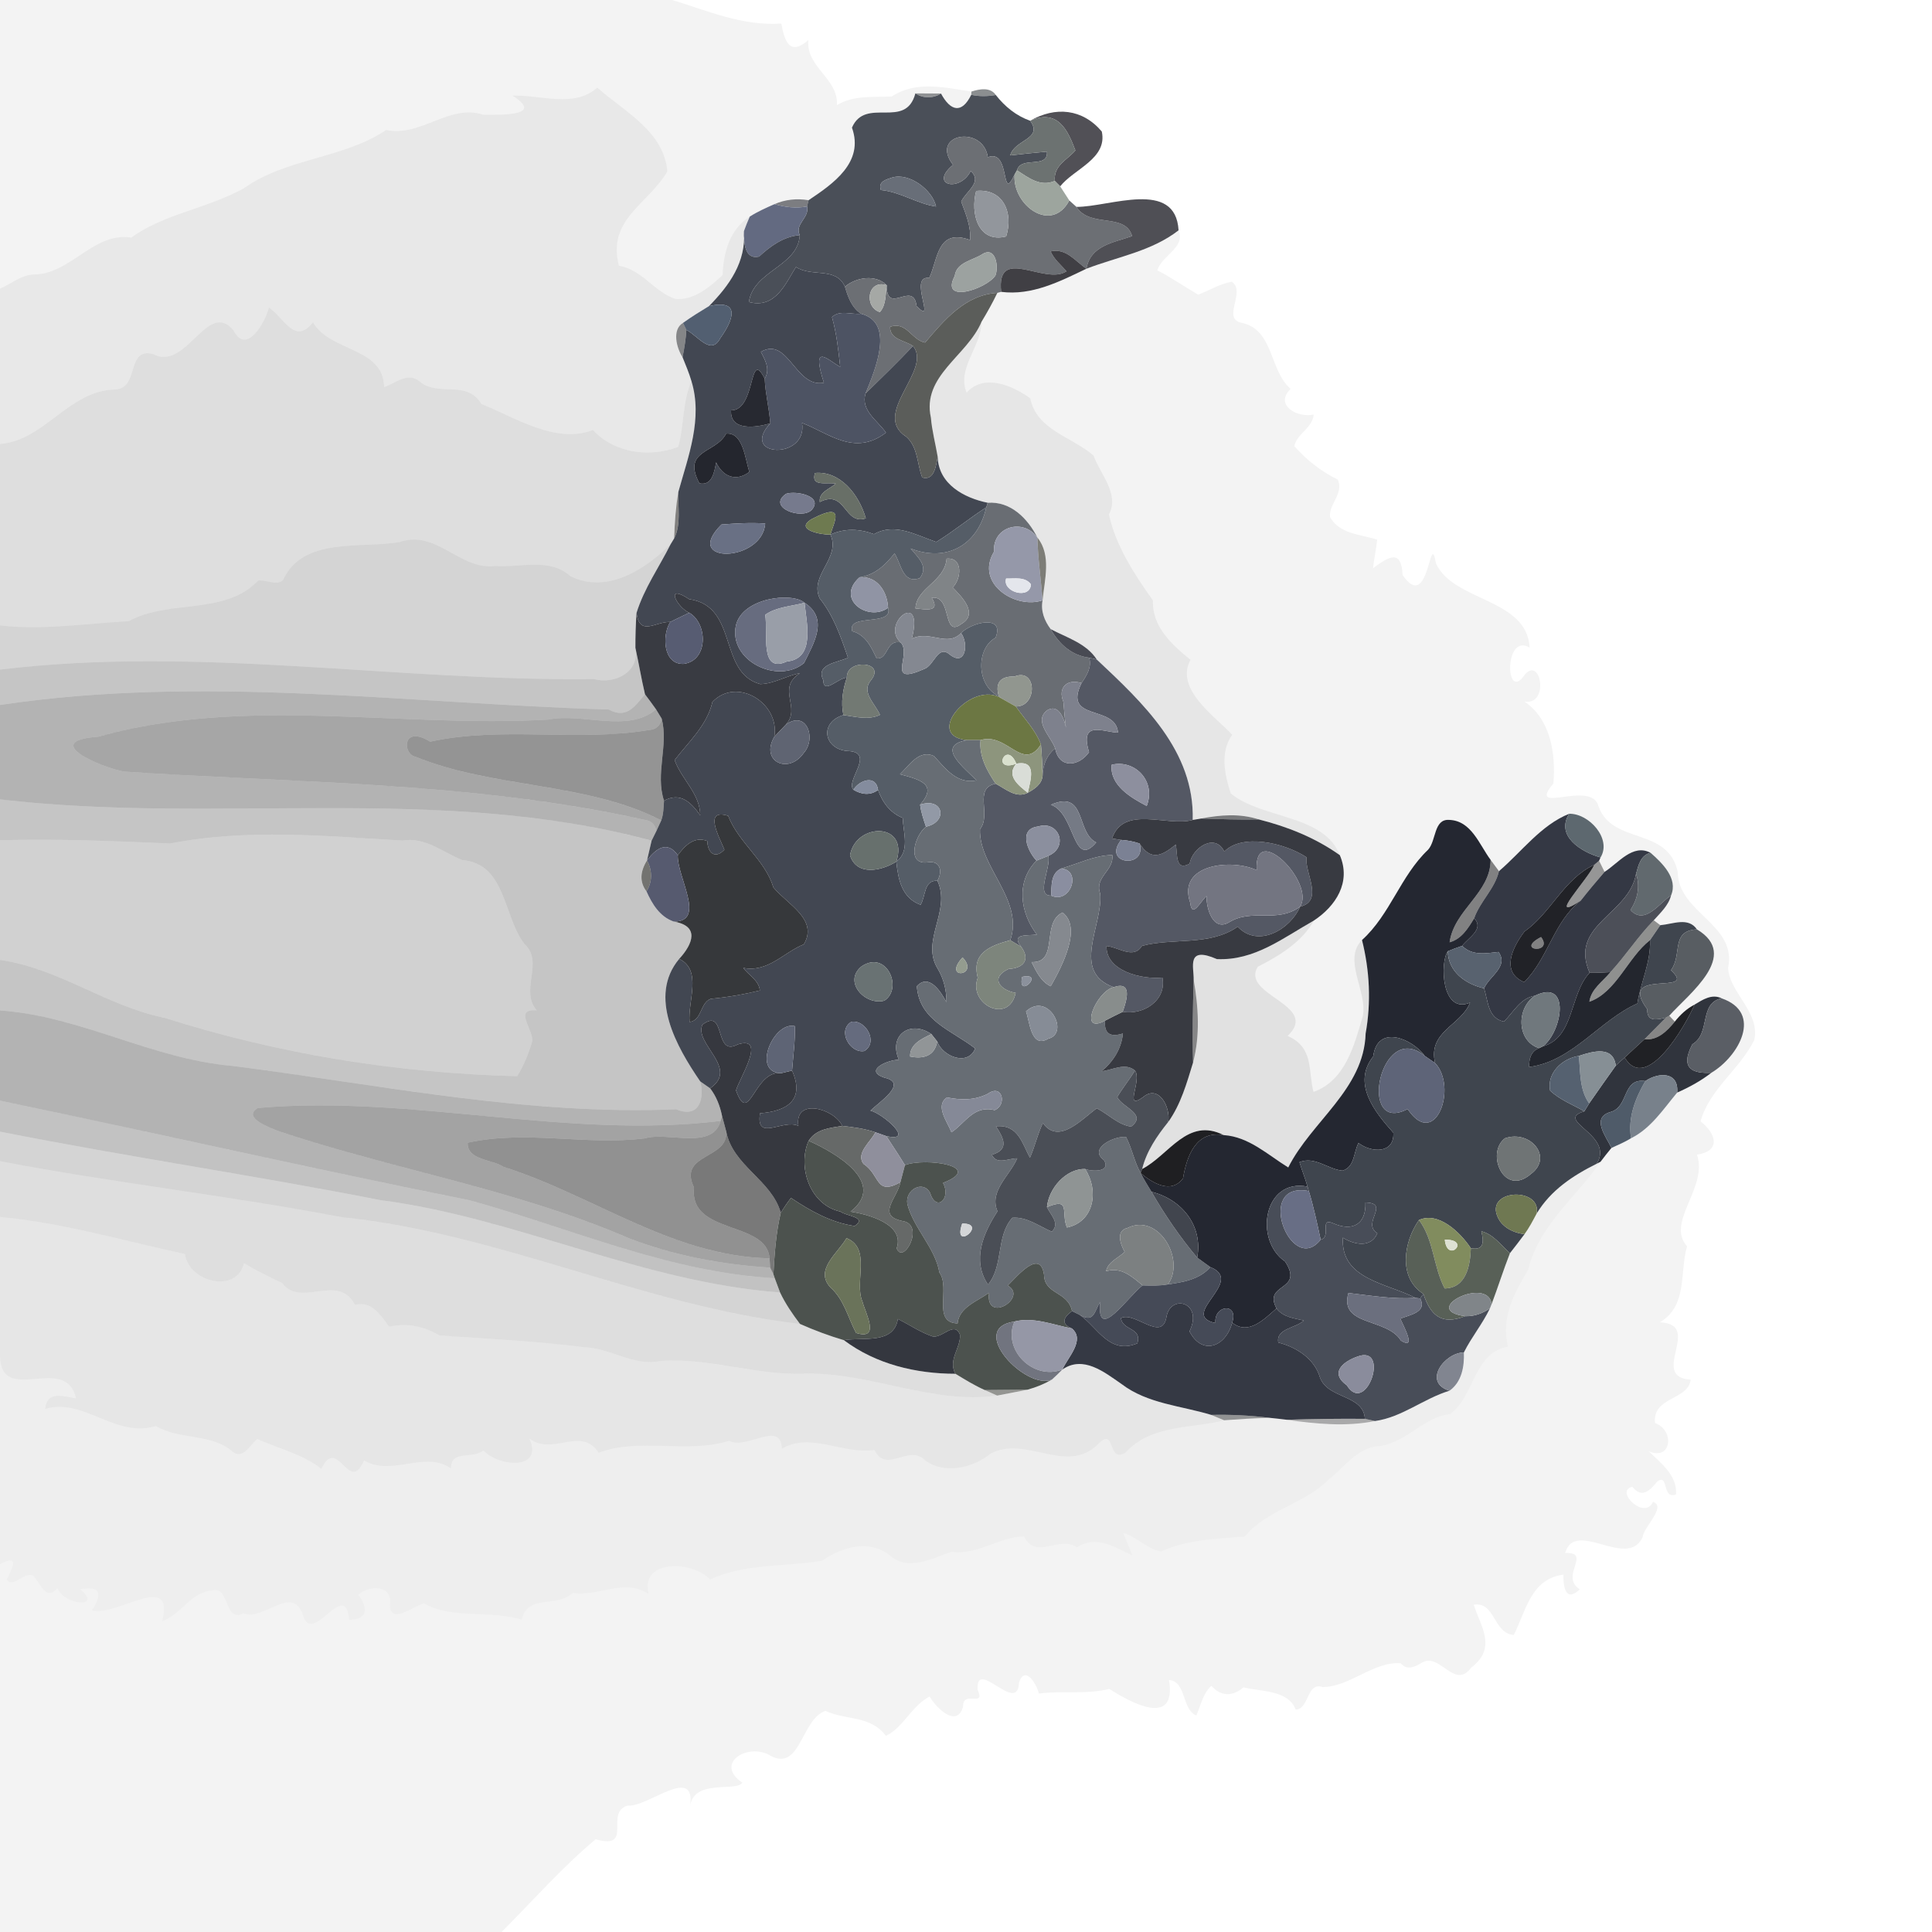 <?xml version="1.0" encoding="UTF-8" ?>
<!DOCTYPE svg PUBLIC "-//W3C//DTD SVG 1.1//EN" "http://www.w3.org/Graphics/SVG/1.1/DTD/svg11.dtd">
<svg width="384pt" height="384pt" viewBox="0 0 384 384" version="1.1" xmlns="http://www.w3.org/2000/svg">
<g id="#0000000e">
<path fill="#000000" opacity="0.05" d=" M 0.00 0.00 L 133.61 0.00 C 140.78 2.18 147.50 5.19 155.29 4.68 C 155.98 8.46 157.07 11.10 160.67 7.96 C 160.17 13.42 166.63 15.50 166.35 20.89 C 169.71 18.87 173.59 19.37 177.26 19.17 C 182.02 16.00 187.83 17.39 193.08 18.20 L 193.04 18.84 C 191.15 22.70 188.91 22.08 187.03 18.59 C 185.76 18.58 183.21 18.57 181.94 18.56 C 180.00 25.88 172.04 19.12 169.33 25.37 C 171.81 32.28 165.55 36.55 160.71 39.79 C 158.29 39.40 156.04 39.66 153.94 40.57 C 152.26 41.31 150.57 42.06 149.02 43.05 C 145.04 45.55 143.77 50.25 143.64 54.66 C 141.07 57.03 137.99 59.71 134.27 59.43 C 129.96 57.99 127.66 53.60 123.01 52.82 C 120.63 43.57 128.81 40.62 132.64 34.07 C 131.96 26.10 124.18 22.25 118.71 17.42 C 114.05 21.56 107.37 18.78 101.88 19.02 C 108.12 22.99 100.07 22.84 96.06 22.81 C 89.28 20.57 83.70 27.29 76.74 25.84 C 68.24 31.56 56.89 31.41 48.49 37.41 C 41.34 41.41 32.50 42.52 26.11 47.22 C 18.52 46.06 14.02 54.56 6.69 54.56 C 4.21 54.65 2.21 56.43 0.00 57.37 L 0.00 0.00 Z" />
</g>
<g id="#00000017">
<path fill="#000000" opacity="0.09" d=" M 101.88 19.02 C 107.37 18.78 114.05 21.56 118.71 17.42 C 124.18 22.25 131.96 26.10 132.64 34.07 C 128.81 40.62 120.63 43.57 123.01 52.82 C 127.66 53.60 129.96 57.99 134.27 59.43 C 137.99 59.71 141.07 57.03 143.64 54.66 C 143.77 50.25 145.04 45.55 149.02 43.05 C 148.60 44.00 148.21 44.96 147.86 45.94 C 148.32 52.05 144.97 56.72 140.92 60.84 C 139.17 61.90 137.42 62.98 135.75 64.18 C 133.51 65.50 134.47 69.19 135.66 71.00 C 136.30 72.57 136.95 74.13 137.43 75.75 C 135.62 79.90 135.97 84.73 134.80 88.82 C 129.19 90.95 122.23 90.17 117.85 85.47 C 110.36 88.32 102.40 82.95 95.68 80.30 C 92.78 75.33 87.04 79.05 83.29 75.73 C 80.98 73.91 78.58 76.20 76.35 76.93 C 76.19 68.96 65.73 70.02 62.21 64.08 C 58.56 68.65 56.47 63.15 53.45 61.13 C 52.68 64.11 48.98 70.73 46.39 65.63 C 41.19 59.42 37.02 73.96 30.40 70.36 C 25.00 69.03 27.79 77.13 22.93 77.42 C 13.67 77.57 8.94 87.54 0.00 88.25 L 0.00 57.37 C 2.21 56.43 4.21 54.65 6.69 54.56 C 14.02 54.56 18.52 46.06 26.11 47.22 C 32.50 42.52 41.34 41.41 48.49 37.41 C 56.89 31.41 68.24 31.56 76.74 25.84 C 83.70 27.29 89.28 20.57 96.06 22.81 C 100.07 22.84 108.12 22.99 101.88 19.02 Z" />
</g>
<g id="#1d21257e">
<path fill="#1d2125" opacity="0.49" d=" M 181.94 18.56 C 183.21 18.57 185.76 18.58 187.03 18.59 C 185.49 19.58 183.46 19.60 181.94 18.56 Z" />
</g>
<g id="#22272c84">
<path fill="#22272c" opacity="0.52" d=" M 193.08 18.20 C 194.65 17.69 196.84 17.26 197.93 18.89 C 196.31 19.15 194.65 19.21 193.04 18.84 L 193.08 18.20 Z" />
</g>
<g id="#4a4f58fd">
<path fill="#4a4f58" opacity="1.00" d=" M 169.33 25.37 C 172.04 19.12 180.00 25.88 181.94 18.56 C 183.46 19.60 185.49 19.58 187.03 18.59 C 188.91 22.08 191.15 22.70 193.04 18.84 C 194.65 19.21 196.31 19.15 197.93 18.89 C 199.71 21.17 201.99 23.03 204.75 24.00 C 207.43 27.66 201.60 27.74 200.79 30.89 C 203.22 30.60 205.65 30.36 208.09 30.14 C 208.36 33.64 202.93 30.92 202.13 33.86 L 201.66 34.69 C 198.81 40.67 200.96 29.44 196.34 31.25 C 195.40 24.73 184.68 26.58 189.43 32.77 C 184.55 36.79 190.74 38.34 192.94 33.99 C 195.37 36.20 191.98 38.03 191.05 40.07 C 191.95 42.54 193.03 45.01 192.81 47.70 C 186.22 45.29 186.46 51.55 184.69 55.25 C 180.37 54.65 186.31 64.97 182.18 60.86 C 181.55 55.54 176.20 62.87 176.24 56.68 C 174.05 54.48 170.17 55.09 167.94 56.98 C 166.16 52.96 161.33 55.15 158.21 53.06 C 156.22 56.16 154.19 61.47 148.85 60.03 C 149.76 53.75 158.61 53.00 158.96 46.73 C 157.86 44.55 160.95 43.27 160.41 41.03 C 160.48 40.72 160.63 40.10 160.71 39.79 C 165.55 36.55 171.81 32.28 169.33 25.37 M 177.31 35.29 C 176.06 35.71 174.51 36.08 175.08 37.77 C 178.99 38.14 182.31 40.51 186.05 41.05 C 185.35 37.78 180.75 34.26 177.31 35.29 Z" />
</g>
<g id="#46454cef">
<path fill="#46454c" opacity="0.94" d=" M 204.75 24.00 C 209.76 21.11 215.15 21.60 218.99 26.14 C 220.17 31.55 213.41 33.60 210.72 37.04 C 210.46 36.77 209.92 36.23 209.65 35.96 C 209.38 32.87 212.05 31.85 213.74 29.90 C 212.26 25.97 210.30 21.54 204.75 24.00 Z" />
</g>
<g id="#6c7271ff">
<path fill="#6c7271" opacity="1.00" d=" M 204.75 24.00 C 210.30 21.54 212.26 25.97 213.74 29.90 C 212.05 31.85 209.38 32.87 209.65 35.96 C 206.76 37.21 204.45 35.34 202.13 33.86 C 202.93 30.92 208.36 33.64 208.09 30.14 C 205.65 30.36 203.22 30.60 200.79 30.89 C 201.60 27.74 207.43 27.66 204.75 24.00 Z" />
</g>
<g id="#6c6f74ff">
<path fill="#6c6f74" opacity="1.00" d=" M 189.43 32.77 C 184.68 26.58 195.40 24.73 196.34 31.25 C 200.96 29.44 198.81 40.67 201.66 34.69 C 201.16 40.76 209.00 46.54 212.53 39.84 C 212.89 40.16 213.59 40.80 213.95 41.12 C 216.63 45.37 223.65 42.19 225.02 46.93 C 221.35 48.22 216.72 48.77 215.94 53.41 C 213.70 51.91 211.89 49.25 208.82 49.97 C 209.50 51.56 210.88 52.64 211.98 53.92 C 207.73 56.82 197.97 48.61 198.99 58.01 L 198.23 58.21 C 191.85 58.59 187.72 63.58 183.87 68.09 C 181.18 67.57 180.16 63.79 176.92 64.96 C 176.83 67.49 179.84 67.65 181.47 68.77 C 178.41 71.99 175.22 75.10 172.03 78.21 C 173.97 73.44 177.92 64.15 171.14 62.36 C 169.27 61.13 168.53 59.02 167.94 56.98 C 170.17 55.09 174.05 54.48 176.24 56.68 C 172.34 55.45 171.70 61.09 174.89 62.03 C 176.17 60.55 175.98 58.49 176.24 56.68 C 176.20 62.87 181.55 55.54 182.18 60.86 C 186.31 64.97 180.37 54.65 184.69 55.25 C 186.46 51.55 186.22 45.29 192.81 47.70 C 193.03 45.01 191.95 42.54 191.05 40.07 C 191.98 38.03 195.37 36.20 192.94 33.99 C 190.74 38.34 184.55 36.79 189.43 32.77 M 194.02 37.95 C 192.82 42.40 194.41 48.40 199.98 47.00 C 201.49 42.26 199.35 37.41 194.02 37.95 M 195.39 50.43 C 193.44 51.77 190.10 52.06 189.76 54.86 C 186.79 60.46 196.00 57.49 197.84 54.77 C 198.52 53.08 197.95 49.02 195.39 50.43 Z" />
</g>
<g id="#9da59efd">
<path fill="#9da59e" opacity="1.00" d=" M 202.13 33.86 C 204.45 35.34 206.76 37.21 209.65 35.96 C 209.92 36.23 210.46 36.77 210.72 37.04 C 211.33 37.97 211.93 38.90 212.53 39.84 C 209.00 46.54 201.16 40.76 201.66 34.69 L 202.13 33.86 Z" />
</g>
<g id="#686e78ff">
<path fill="#686e78" opacity="1.00" d=" M 177.31 35.29 C 180.75 34.26 185.35 37.78 186.05 41.05 C 182.31 40.51 178.99 38.14 175.08 37.77 C 174.51 36.08 176.06 35.71 177.31 35.29 Z" />
</g>
<g id="#92969cff">
<path fill="#92969c" opacity="1.00" d=" M 194.02 37.95 C 199.35 37.41 201.49 42.26 199.98 47.00 C 194.41 48.40 192.82 42.40 194.02 37.95 Z" />
</g>
<g id="#22242b96">
<path fill="#22242b" opacity="0.59" d=" M 153.94 40.57 C 156.04 39.66 158.29 39.40 160.71 39.79 C 160.63 40.10 160.48 40.72 160.41 41.03 C 158.24 41.46 156.04 41.18 153.94 40.57 Z" />
</g>
<g id="#434349ee">
<path fill="#434349" opacity="0.93" d=" M 213.95 41.12 C 220.56 41.15 233.66 35.51 234.25 45.78 C 228.88 49.95 222.13 51.03 215.94 53.41 C 216.72 48.77 221.35 48.22 225.02 46.93 C 223.65 42.19 216.63 45.37 213.95 41.12 Z" />
</g>
<g id="#636a81fb">
<path fill="#636a81" opacity="1.00" d=" M 149.02 43.05 C 150.57 42.06 152.26 41.31 153.94 40.57 C 156.04 41.18 158.24 41.46 160.41 41.03 C 160.95 43.27 157.86 44.55 158.96 46.73 C 155.70 47.03 153.18 48.88 150.87 51.00 C 147.87 51.68 147.86 47.94 147.86 45.94 C 148.21 44.96 148.60 44.00 149.02 43.05 Z" />
</g>
<g id="#424752fe">
<path fill="#424752" opacity="1.00" d=" M 140.92 60.84 C 144.97 56.72 148.32 52.05 147.86 45.94 C 147.86 47.94 147.87 51.68 150.87 51.00 C 153.18 48.88 155.70 47.03 158.96 46.73 C 158.61 53.00 149.76 53.75 148.85 60.03 C 154.19 61.47 156.22 56.16 158.21 53.06 C 161.33 55.15 166.16 52.96 167.94 56.98 C 168.53 59.02 169.27 61.13 171.14 62.36 C 169.24 62.57 166.88 61.53 165.37 63.03 C 166.27 66.25 166.64 69.59 167.00 72.91 C 164.81 71.80 161.05 67.68 163.76 76.07 C 158.07 77.19 156.69 66.77 151.23 69.94 C 152.12 71.64 153.13 73.39 151.99 75.26 C 148.79 68.98 150.34 81.58 145.31 81.56 C 145.04 85.69 150.24 85.02 153.10 84.14 C 146.87 90.89 160.59 91.48 159.41 84.06 C 164.74 86.09 169.84 90.78 176.09 85.99 C 174.43 83.57 171.03 81.62 172.03 78.21 C 175.22 75.10 178.41 71.99 181.47 68.77 C 185.42 73.56 173.04 82.26 180.13 86.81 C 182.46 88.85 182.26 92.20 183.30 94.90 C 185.75 95.62 186.03 92.48 186.38 90.82 C 186.54 96.23 191.62 98.97 196.32 99.93 L 196.03 100.84 C 192.64 103.02 189.52 105.62 186.09 107.72 C 182.07 106.36 177.83 103.81 173.72 106.17 C 170.88 105.10 167.93 104.94 165.06 106.26 C 165.65 103.95 168.36 99.50 161.32 103.18 C 157.78 105.30 163.27 106.32 165.06 106.26 C 167.18 110.95 160.76 114.34 162.94 118.96 C 165.68 122.38 167.12 126.55 168.54 130.71 C 166.53 131.73 162.02 131.96 163.64 135.19 C 163.64 138.16 166.68 134.66 168.32 134.68 C 167.50 137.09 167.11 139.60 167.63 142.12 C 162.67 143.63 163.77 149.17 168.83 149.29 C 173.89 149.72 167.98 155.22 169.63 156.97 C 171.18 157.92 172.98 158.16 174.52 157.01 C 175.40 159.49 176.91 161.56 179.42 162.57 C 179.53 165.47 180.91 169.21 178.15 171.26 C 180.73 163.30 170.04 163.47 168.95 170.01 C 170.27 174.16 175.19 173.12 178.15 171.26 C 178.53 174.86 179.25 178.48 182.98 179.84 C 184.01 178.12 183.60 174.89 186.32 175.06 C 189.12 181.04 182.88 187.00 186.41 192.59 C 187.57 194.60 188.14 196.80 188.11 199.19 C 187.05 197.16 184.64 193.36 182.23 196.02 C 182.72 202.87 189.12 204.73 193.83 208.39 C 192.37 212.01 187.34 209.99 186.27 206.99 C 185.98 206.63 185.41 205.90 185.12 205.54 C 180.88 202.64 176.53 205.79 178.66 210.63 C 176.42 210.64 171.54 212.79 175.82 214.21 C 180.59 215.26 174.71 219.08 173.01 220.74 C 175.50 221.35 182.08 227.12 176.16 225.81 C 175.62 225.62 174.53 225.24 173.99 225.05 C 171.86 224.33 169.63 224.03 167.41 223.79 C 165.83 220.29 157.84 218.13 158.69 223.78 C 155.61 222.32 150.18 227.07 151.06 221.27 C 156.33 220.87 160.04 218.71 157.43 212.78 C 157.66 209.83 158.06 206.91 157.99 203.96 C 153.78 202.90 149.33 213.15 155.24 213.31 C 149.90 212.59 148.93 224.09 146.29 216.73 C 146.90 214.44 152.54 205.75 146.63 207.58 C 141.82 210.24 144.40 200.04 139.62 203.66 C 137.88 207.47 147.01 212.30 141.14 216.31 C 140.64 215.97 139.66 215.27 139.17 214.93 C 134.52 208.14 128.74 198.07 134.99 190.59 C 139.63 192.80 136.68 199.01 137.06 203.13 C 139.56 202.80 139.10 199.36 141.26 198.52 C 144.55 198.22 147.84 197.65 151.03 196.87 C 150.85 194.85 148.83 193.87 147.73 192.38 C 152.70 193.32 155.69 189.33 159.77 187.69 C 162.72 182.73 156.44 179.71 153.72 176.38 C 152.03 170.84 146.81 167.53 144.73 162.15 C 139.69 160.58 143.03 166.52 143.98 168.87 C 142.14 170.85 140.65 169.51 140.58 167.16 C 138.00 166.15 136.10 168.08 134.72 169.99 C 132.63 167.00 130.39 168.63 128.60 171.01 C 128.90 169.70 129.20 168.39 129.51 167.09 C 129.76 166.60 130.24 165.62 130.48 165.13 C 130.72 164.61 131.19 163.58 131.43 163.06 C 131.89 161.81 131.88 160.46 131.98 159.15 C 135.23 157.35 137.37 159.50 139.18 162.05 C 139.15 157.77 135.46 154.91 134.09 151.07 C 136.89 147.41 140.52 144.20 141.60 139.52 C 146.42 134.43 155.07 139.74 153.90 146.44 C 151.04 151.38 156.73 153.97 159.72 149.70 C 162.38 146.78 160.27 140.97 156.16 144.06 C 159.35 140.64 154.22 136.90 158.99 133.80 C 156.30 134.30 153.86 135.91 151.10 135.97 C 142.68 133.68 146.83 120.49 136.98 119.09 C 132.03 115.80 134.53 120.73 137.00 121.79 C 135.72 122.38 134.48 123.02 133.21 123.62 C 130.23 123.53 127.18 126.58 126.51 121.83 C 128.02 116.94 131.02 112.71 133.29 108.17 C 133.46 107.88 133.82 107.31 133.99 107.02 C 135.43 104.23 134.70 100.80 134.83 97.76 C 136.81 90.66 139.71 83.20 137.43 75.75 C 136.95 74.13 136.30 72.57 135.66 71.00 C 136.02 69.21 136.31 67.41 136.42 65.58 C 138.60 66.62 141.32 70.81 143.16 67.22 C 145.83 63.51 147.22 59.43 140.92 60.84 M 144.31 86.19 C 142.33 90.13 135.45 89.35 139.01 96.07 C 141.58 96.61 141.99 93.73 142.34 91.90 C 143.66 94.73 146.27 95.82 148.94 93.80 C 148.09 91.22 147.72 85.86 144.31 86.19 M 161.99 94.01 C 161.08 96.88 164.43 95.76 166.11 96.13 C 164.90 97.23 162.71 97.78 162.94 99.78 C 168.12 97.12 167.75 104.49 172.09 103.02 C 170.67 98.09 166.86 93.56 161.99 94.01 M 156.23 98.15 C 152.34 100.86 159.40 103.40 161.35 101.33 C 163.71 98.59 158.20 97.48 156.23 98.15 M 143.40 104.25 C 135.38 112.23 151.56 111.82 152.09 104.05 C 149.20 103.85 146.27 104.03 143.40 104.25 M 146.27 124.30 C 144.77 131.36 154.64 136.10 159.80 131.79 C 161.74 127.86 164.79 122.98 159.91 119.80 C 157.44 117.66 147.57 118.76 146.27 124.30 M 171.24 192.08 C 167.51 195.10 171.92 199.92 175.77 198.89 C 179.55 196.48 176.23 188.70 171.24 192.08 M 169.21 203.10 C 166.35 204.82 168.94 209.43 171.79 208.90 C 174.65 207.18 172.06 202.57 169.21 203.10 Z" />
</g>
<g id="#0000000d">
<path fill="#000000" opacity="0.05" d=" M 215.94 53.41 C 222.13 51.03 228.88 49.95 234.25 45.78 C 235.69 49.24 230.91 50.73 230.03 53.74 C 232.84 55.17 235.43 56.97 238.14 58.57 C 240.38 57.73 242.45 56.39 244.84 56.00 C 247.74 58.03 242.70 63.37 246.85 64.18 C 253.21 65.55 252.29 73.71 256.53 77.29 C 253.19 80.51 257.88 83.12 261.10 82.39 C 260.91 85.05 257.82 86.14 257.25 88.67 C 259.70 91.43 262.59 93.71 265.91 95.33 C 267.13 98.14 264.05 100.25 264.35 102.76 C 266.27 106.18 270.42 106.19 273.73 107.26 C 273.53 109.16 273.11 111.04 272.90 112.94 C 276.16 110.50 278.54 109.17 278.78 114.30 C 284.16 122.11 284.11 104.63 285.42 112.01 C 288.95 119.63 303.52 118.89 304.03 128.73 C 298.91 125.59 299.14 139.98 303.09 134.05 C 306.33 130.39 307.94 140.32 302.98 139.43 C 308.27 143.00 309.24 149.92 308.75 155.72 C 303.24 162.27 316.45 154.78 317.73 160.31 C 320.57 168.01 331.59 164.24 333.47 173.38 C 333.62 181.50 345.28 183.69 343.48 192.37 C 343.71 197.30 349.91 201.18 348.67 206.72 C 345.80 212.53 339.75 216.50 338.00 222.88 C 341.04 225.26 342.20 228.72 337.29 229.51 C 339.55 236.00 331.02 242.97 335.32 247.71 C 333.79 252.88 335.51 259.48 329.91 262.82 C 338.66 263.20 327.61 273.67 336.04 274.22 C 335.52 278.36 328.40 277.56 328.95 282.84 C 332.83 284.21 332.35 290.37 327.72 288.47 C 330.15 290.85 333.36 293.20 333.13 297.02 C 330.25 298.14 331.77 292.78 329.39 294.46 C 327.95 296.27 326.30 297.90 324.45 295.51 C 320.79 296.28 326.91 302.27 328.54 298.50 C 331.29 299.49 326.74 303.36 326.47 305.56 C 323.42 312.01 313.08 301.80 311.09 308.66 C 316.53 308.50 309.88 313.26 314.00 315.89 C 311.24 318.51 310.70 315.58 310.74 312.97 C 304.26 313.82 303.34 320.12 300.87 324.97 C 296.73 324.61 297.23 318.28 292.92 318.95 C 294.22 323.19 297.67 327.46 292.41 331.46 C 289.03 336.03 286.13 328.15 282.48 330.55 C 281.09 331.37 279.65 332.02 278.41 330.60 C 273.13 330.11 268.20 335.34 262.88 335.31 C 259.65 334.24 260.26 339.74 257.51 339.79 C 256.11 335.86 250.40 336.21 247.15 335.38 C 245.02 337.21 242.68 337.25 240.77 335.06 C 239.08 336.58 238.67 338.96 237.78 340.96 C 234.87 339.80 235.84 334.20 232.35 333.91 C 233.95 343.63 224.37 338.18 220.48 335.68 C 216.02 336.83 211.12 336.00 206.48 336.61 C 206.05 334.70 203.70 330.88 202.54 334.42 C 202.28 341.00 193.90 329.26 194.31 335.87 C 196.00 339.49 191.28 335.83 191.43 339.19 C 190.22 343.56 186.10 339.49 184.77 337.20 C 181.21 339.01 179.42 343.52 176.08 345.01 C 172.94 340.88 168.30 342.00 164.06 340.04 C 159.06 341.82 159.13 352.75 152.62 348.67 C 148.23 346.60 142.05 350.58 147.54 354.31 C 146.46 356.23 137.74 353.43 137.15 359.11 C 138.43 350.51 128.68 359.29 124.79 358.87 C 120.02 360.17 126.08 367.76 118.39 365.57 C 111.67 371.18 105.88 377.82 99.69 384.00 L 0.00 384.00 L 0.00 310.89 C 3.81 308.88 2.67 311.34 1.34 313.93 C 2.66 315.86 4.75 312.24 6.65 313.18 C 8.05 314.80 9.13 318.31 11.42 315.65 C 12.65 319.01 20.56 319.83 15.96 315.87 C 20.23 315.08 20.31 317.02 18.25 320.06 C 23.14 321.44 34.81 312.08 32.23 322.21 C 36.02 320.93 37.87 316.47 42.11 316.12 C 45.73 315.02 44.41 322.63 48.45 320.66 C 52.29 322.25 58.09 314.88 60.15 320.87 C 62.07 327.62 68.62 313.36 69.39 321.95 C 73.20 321.89 73.15 319.60 71.22 316.95 C 73.76 314.82 78.16 315.21 77.49 319.02 C 77.68 323.05 82.11 319.16 84.28 318.69 C 89.79 321.89 97.34 319.93 103.70 321.93 C 104.87 316.75 110.57 319.63 113.84 316.61 C 119.17 317.35 124.11 313.63 128.90 316.80 C 127.20 309.73 137.87 310.24 141.12 313.95 C 148.14 310.66 156.01 311.48 163.38 310.20 C 167.29 307.52 172.65 305.83 176.89 309.15 C 180.48 312.38 185.22 309.76 189.14 308.41 C 194.22 309.21 198.78 305.34 203.53 305.39 C 205.94 310.17 210.43 305.13 214.05 307.53 C 218.03 305.05 221.36 307.47 225.06 309.15 C 224.53 307.62 223.83 306.17 223.22 304.68 C 225.93 305.42 228.10 307.98 230.77 308.36 C 236.03 305.97 241.79 305.85 247.40 305.40 C 251.84 300.03 259.25 298.96 264.08 294.06 C 267.09 291.75 269.45 288.17 273.41 287.48 C 279.18 287.25 282.68 281.70 288.26 281.04 C 293.12 277.46 292.88 268.82 299.75 267.65 C 298.21 262.03 300.97 256.99 303.74 252.35 C 305.82 243.59 313.34 237.90 318.12 230.91 C 318.82 229.98 319.54 229.06 320.29 228.16 C 321.61 227.57 322.94 226.99 324.18 226.24 C 328.14 224.27 330.59 220.46 333.35 217.16 C 335.75 216.10 338.07 214.84 340.15 213.22 C 345.59 209.98 350.49 201.29 342.17 198.42 C 340.25 197.48 338.41 198.70 336.81 199.67 C 335.25 200.47 333.97 201.68 332.88 203.05 C 332.61 202.75 332.06 202.17 331.78 201.88 C 335.71 197.49 345.93 189.89 337.28 184.72 C 335.56 182.21 332.52 183.67 329.99 183.89 C 329.67 183.64 329.02 183.15 328.70 182.91 C 330.03 181.41 331.63 179.98 332.14 177.96 C 333.56 174.60 330.39 171.54 328.08 169.51 C 324.53 167.60 321.63 171.59 318.92 173.29 C 318.64 172.74 318.10 171.64 317.83 171.08 L 318.12 170.43 C 320.41 166.69 315.79 161.64 311.88 161.74 C 306.24 164.02 302.47 169.27 297.93 173.15 C 297.37 172.40 296.82 171.66 296.27 170.90 C 294.02 167.88 292.45 163.09 288.02 162.96 C 284.93 162.76 285.50 167.10 283.83 168.90 C 278.34 174.12 276.33 181.75 270.71 186.84 C 266.79 190.73 271.86 197.15 270.87 201.95 C 269.18 207.74 267.40 214.77 261.07 217.03 C 259.94 212.73 261.21 208.23 255.92 205.90 C 262.49 199.72 246.50 197.83 249.99 192.15 C 254.22 190.02 258.87 187.15 261.14 182.97 C 265.47 180.11 268.61 175.37 266.30 169.97 C 263.12 161.83 250.91 162.84 244.63 157.72 C 243.38 153.85 242.45 149.52 244.91 146.04 C 241.50 142.37 233.44 136.95 236.62 131.14 C 232.93 128.16 228.94 124.54 229.16 119.35 C 225.40 114.08 221.76 108.44 220.41 102.25 C 222.57 98.19 218.66 94.24 217.35 90.55 C 212.99 86.77 206.06 85.50 204.78 79.19 C 201.13 76.50 195.45 74.24 192.13 78.05 C 190.10 73.25 195.08 68.84 195.09 63.95 C 196.22 62.09 197.29 60.18 198.23 58.21 L 198.99 58.01 C 205.10 58.79 210.62 55.96 215.94 53.41 Z" />
</g>
<g id="#9ca2a0ff">
<path fill="#9ca2a0" opacity="1.00" d=" M 195.39 50.43 C 197.95 49.02 198.52 53.08 197.84 54.77 C 196.00 57.49 186.79 60.46 189.76 54.86 C 190.10 52.06 193.44 51.77 195.39 50.43 Z" />
</g>
<g id="#343339f0">
<path fill="#343339" opacity="0.94" d=" M 208.82 49.97 C 211.89 49.25 213.70 51.91 215.94 53.41 C 210.62 55.96 205.10 58.79 198.99 58.01 C 197.97 48.61 207.73 56.82 211.98 53.92 C 210.88 52.64 209.50 51.56 208.82 49.97 Z" />
</g>
<g id="#a5a8a5ff">
<path fill="#a5a8a5" opacity="1.00" d=" M 174.89 62.03 C 171.70 61.09 172.34 55.45 176.24 56.68 C 175.98 58.49 176.17 60.55 174.89 62.03 Z" />
</g>
<g id="#575956f8">
<path fill="#575956" opacity="0.97" d=" M 183.87 68.09 C 187.72 63.58 191.85 58.59 198.23 58.21 C 197.29 60.18 196.22 62.09 195.09 63.95 C 192.28 70.72 183.19 74.68 185.02 83.00 C 185.24 85.64 185.94 88.21 186.38 90.82 C 186.03 92.48 185.75 95.62 183.30 94.90 C 182.26 92.20 182.46 88.85 180.13 86.81 C 173.04 82.26 185.42 73.56 181.47 68.77 C 179.84 67.65 176.83 67.49 176.92 64.96 C 180.16 63.79 181.18 67.57 183.87 68.09 Z" />
</g>
<g id="#00000020">
<path fill="#000000" opacity="0.13" d=" M 53.45 61.13 C 56.47 63.15 58.56 68.65 62.21 64.08 C 65.73 70.02 76.19 68.96 76.35 76.93 C 78.58 76.20 80.98 73.91 83.29 75.73 C 87.04 79.05 92.78 75.33 95.68 80.30 C 102.40 82.95 110.36 88.32 117.85 85.47 C 122.23 90.17 129.19 90.95 134.80 88.82 C 135.97 84.73 135.62 79.90 137.43 75.75 C 139.71 83.20 136.81 90.66 134.83 97.76 C 134.31 100.82 134.09 103.92 133.99 107.02 C 133.82 107.31 133.46 107.88 133.29 108.17 C 128.17 113.24 120.66 118.07 113.43 114.55 C 109.23 110.76 103.40 112.86 98.38 112.50 C 91.38 113.37 86.77 105.20 79.44 107.73 C 71.65 109.09 60.20 106.65 56.26 115.28 C 55.05 116.53 52.90 115.14 51.30 115.40 C 44.74 122.36 33.53 119.06 25.54 123.48 C 17.06 123.90 8.49 125.31 0.00 124.30 L 0.00 88.25 C 8.94 87.54 13.67 77.57 22.93 77.42 C 27.79 77.13 25.00 69.03 30.40 70.36 C 37.02 73.96 41.19 59.42 46.39 65.63 C 48.98 70.73 52.68 64.11 53.45 61.13 Z" />
</g>
<g id="#525f71fb">
<path fill="#525f71" opacity="1.00" d=" M 135.75 64.18 C 137.42 62.98 139.17 61.90 140.92 60.84 C 147.22 59.43 145.83 63.51 143.16 67.22 C 141.32 70.81 138.60 66.62 136.42 65.58 C 136.25 65.23 135.92 64.53 135.75 64.18 Z" />
</g>
<g id="#4d5363ff">
<path fill="#4d5363" opacity="1.00" d=" M 165.37 63.03 C 166.88 61.53 169.24 62.57 171.14 62.36 C 177.92 64.15 173.97 73.44 172.03 78.21 C 171.03 81.62 174.43 83.57 176.09 85.99 C 169.84 90.78 164.74 86.09 159.41 84.06 C 160.59 91.48 146.87 90.89 153.10 84.14 C 152.88 81.16 152.12 78.25 151.99 75.26 C 153.13 73.39 152.12 71.64 151.23 69.94 C 156.69 66.77 158.07 77.19 163.76 76.07 C 161.05 67.68 164.81 71.80 167.00 72.91 C 166.64 69.59 166.27 66.25 165.37 63.03 Z" />
</g>
<g id="#1a1c1f86">
<path fill="#1a1c1f" opacity="0.53" d=" M 135.66 71.00 C 134.47 69.19 133.51 65.50 135.75 64.18 C 135.92 64.53 136.25 65.23 136.42 65.58 C 136.31 67.41 136.02 69.21 135.66 71.00 Z" />
</g>
<g id="#0101011a">
<path fill="#010101" opacity="0.10" d=" M 185.02 83.00 C 183.19 74.68 192.28 70.72 195.09 63.95 C 195.08 68.84 190.10 73.25 192.13 78.05 C 195.45 74.24 201.13 76.50 204.78 79.19 C 206.06 85.50 212.99 86.77 217.35 90.55 C 218.66 94.24 222.57 98.19 220.41 102.25 C 221.76 108.44 225.40 114.08 229.16 119.35 C 228.94 124.54 232.93 128.16 236.62 131.14 C 233.44 136.95 241.50 142.37 244.91 146.04 C 242.45 149.52 243.38 153.85 244.63 157.72 C 250.91 162.84 263.12 161.83 266.30 169.97 C 261.47 166.53 255.93 164.31 250.20 162.87 C 246.43 161.64 242.54 161.96 238.74 162.69 C 238.32 162.76 237.48 162.90 237.06 162.97 C 237.45 149.24 227.12 139.67 218.00 131.09 C 215.93 127.87 212.06 126.75 208.83 125.04 C 207.58 123.38 206.82 121.41 207.22 119.32 C 207.61 115.25 209.03 110.34 206.19 106.84 C 204.26 103.03 200.87 99.60 196.32 99.93 C 191.62 98.97 186.54 96.23 186.38 90.82 C 185.94 88.21 185.24 85.64 185.02 83.00 Z" />
</g>
<g id="#272931ff">
<path fill="#272931" opacity="1.00" d=" M 145.31 81.56 C 150.34 81.58 148.79 68.98 151.99 75.26 C 152.12 78.25 152.88 81.16 153.10 84.14 C 150.24 85.02 145.04 85.69 145.31 81.56 Z" />
</g>
<g id="#24262eff">
<path fill="#24262e" opacity="1.00" d=" M 144.31 86.19 C 147.72 85.86 148.09 91.22 148.94 93.80 C 146.27 95.82 143.66 94.73 142.34 91.90 C 141.99 93.73 141.58 96.61 139.01 96.07 C 135.45 89.35 142.33 90.13 144.31 86.19 Z" />
</g>
<g id="#686f67ff">
<path fill="#686f67" opacity="1.00" d=" M 161.99 94.01 C 166.86 93.56 170.67 98.09 172.09 103.02 C 167.75 104.49 168.12 97.12 162.94 99.78 C 162.71 97.78 164.90 97.23 166.11 96.13 C 164.43 95.76 161.08 96.88 161.99 94.01 Z" />
</g>
<g id="#1f1e1c8f">
<path fill="#1f1e1c" opacity="0.56" d=" M 133.99 107.02 C 134.09 103.92 134.31 100.82 134.83 97.76 C 134.70 100.80 135.43 104.23 133.99 107.02 Z" />
</g>
<g id="#767a8dff">
<path fill="#767a8d" opacity="1.00" d=" M 156.23 98.15 C 158.20 97.48 163.71 98.59 161.35 101.33 C 159.40 103.40 152.34 100.86 156.23 98.15 Z" />
</g>
<g id="#696d73fe">
<path fill="#696d73" opacity="1.00" d=" M 196.32 99.93 C 200.87 99.60 204.26 103.03 206.19 106.84 C 203.38 102.91 197.23 104.63 197.57 109.65 C 193.72 116.02 201.91 121.15 207.22 119.32 C 206.82 121.41 207.58 123.38 208.83 125.04 C 210.47 127.98 213.03 130.32 216.48 130.72 C 217.04 132.64 215.98 134.25 214.96 135.77 C 212.16 134.85 210.17 136.62 211.36 139.50 C 212.29 151.36 212.38 138.82 208.23 141.12 C 205.27 143.22 208.88 146.37 209.72 148.72 C 208.12 150.05 207.28 151.88 207.22 154.21 C 207.16 152.12 207.09 150.04 206.89 147.97 C 205.82 145.11 203.63 142.88 201.90 140.42 C 206.25 140.47 206.13 132.63 201.62 134.47 C 198.89 134.37 197.73 135.70 198.51 138.36 C 194.00 136.28 193.98 128.84 197.88 126.76 C 199.76 122.05 193.11 123.67 191.01 125.83 C 188.26 128.70 184.78 125.18 181.23 126.95 C 183.79 116.90 174.87 124.02 179.02 127.69 C 176.02 127.08 176.60 131.13 174.23 130.85 C 173.14 128.56 172.06 126.19 169.39 125.46 C 168.26 121.84 177.67 124.59 176.51 120.81 C 176.37 117.64 174.41 114.47 170.86 114.73 C 173.90 114.28 175.98 112.29 177.80 109.99 C 179.13 112.09 179.42 116.15 182.83 114.90 C 184.62 112.55 182.43 110.77 180.99 109.02 C 188.04 111.79 194.33 108.47 196.03 100.84 L 196.32 99.93 M 188.15 111.04 C 187.77 115.63 182.13 116.81 181.96 120.93 C 184.05 121.14 186.98 121.72 185.19 118.82 C 189.31 118.19 187.25 126.88 191.02 124.05 C 194.58 122.03 191.20 118.66 189.35 116.76 C 191.11 115.04 191.44 110.71 188.15 111.04 Z" />
</g>
<g id="#555d67ff">
<path fill="#555d67" opacity="1.00" d=" M 186.09 107.72 C 189.52 105.62 192.64 103.02 196.03 100.84 C 194.33 108.47 188.04 111.79 180.99 109.02 C 182.43 110.77 184.62 112.55 182.83 114.90 C 179.42 116.15 179.13 112.09 177.80 109.99 C 175.98 112.29 173.90 114.28 170.86 114.73 C 165.91 119.11 172.62 123.67 176.51 120.81 C 177.67 124.59 168.26 121.84 169.39 125.46 C 172.06 126.19 173.14 128.56 174.23 130.85 C 176.60 131.13 176.02 127.08 179.02 127.69 C 181.34 130.19 175.82 136.47 183.78 132.93 C 185.72 132.18 186.41 128.04 188.82 130.13 C 191.97 132.59 192.55 127.82 191.01 125.83 C 193.11 123.67 199.76 122.05 197.88 126.76 C 193.98 128.84 194.00 136.28 198.51 138.36 L 199.12 138.85 C 193.20 135.01 183.44 146.28 192.19 147.10 C 185.76 148.27 191.84 152.70 194.07 155.11 C 190.19 155.90 187.92 152.76 185.64 150.27 C 182.71 148.88 180.69 152.14 178.88 153.89 C 182.71 154.92 186.51 155.82 182.88 159.93 C 183.06 161.43 183.56 162.87 184.04 164.31 C 181.80 166.07 180.12 171.94 184.35 171.40 C 186.91 170.96 187.39 173.17 186.32 175.06 C 183.60 174.89 184.01 178.12 182.98 179.84 C 179.25 178.48 178.53 174.86 178.15 171.26 C 180.91 169.21 179.53 165.47 179.42 162.57 C 176.91 161.56 175.40 159.49 174.52 157.01 C 174.13 153.89 170.77 155.06 169.63 156.97 C 167.98 155.22 173.89 149.72 168.83 149.29 C 163.77 149.17 162.67 143.63 167.63 142.12 C 170.01 142.44 172.62 143.19 174.90 142.08 C 173.96 139.87 171.05 137.56 173.13 135.17 C 176.17 131.41 168.18 130.90 168.32 134.68 C 166.68 134.66 163.64 138.16 163.64 135.19 C 162.02 131.96 166.53 131.73 168.54 130.71 C 167.12 126.55 165.68 122.38 162.94 118.96 C 160.76 114.34 167.18 110.95 165.06 106.26 C 167.93 104.94 170.88 105.10 173.72 106.17 C 177.83 103.81 182.07 106.36 186.09 107.72 Z" />
</g>
<g id="#6e7a50ff">
<path fill="#6e7a50" opacity="1.00" d=" M 161.32 103.18 C 168.36 99.50 165.65 103.95 165.06 106.26 C 163.27 106.32 157.78 105.30 161.32 103.18 Z" />
</g>
<g id="#697084ff">
<path fill="#697084" opacity="1.00" d=" M 143.40 104.25 C 146.27 104.03 149.20 103.85 152.09 104.05 C 151.56 111.82 135.38 112.23 143.40 104.25 Z" />
</g>
<g id="#9598a9ff">
<path fill="#9598a9" opacity="1.00" d=" M 197.57 109.65 C 197.23 104.63 203.38 102.91 206.19 106.84 C 206.28 111.01 206.90 115.15 207.22 119.32 C 201.91 121.15 193.72 116.02 197.57 109.65 M 199.97 114.99 C 199.14 117.67 204.76 119.27 204.91 116.14 C 203.75 114.57 201.65 115.03 199.97 114.99 Z" />
</g>
<g id="#0000002b">
<path fill="#000000" opacity="0.17" d=" M 79.44 107.73 C 86.77 105.20 91.38 113.37 98.38 112.50 C 103.40 112.86 109.23 110.76 113.43 114.55 C 120.66 118.07 128.17 113.24 133.29 108.17 C 131.02 112.71 128.02 116.94 126.51 121.83 C 126.35 124.13 126.28 126.44 126.29 128.75 C 127.21 133.49 122.27 136.12 118.00 134.97 C 78.62 135.44 39.36 128.30 0.00 133.09 L 0.00 124.30 C 8.49 125.31 17.06 123.90 25.54 123.48 C 33.53 119.06 44.74 122.36 51.30 115.40 C 52.90 115.14 55.05 116.53 56.26 115.28 C 60.20 106.65 71.65 109.09 79.44 107.73 Z" />
</g>
<g id="#606059d0">
<path fill="#606059" opacity="0.82" d=" M 206.19 106.84 C 209.03 110.34 207.61 115.25 207.22 119.32 C 206.90 115.15 206.28 111.01 206.19 106.84 Z" />
</g>
<g id="#808487ff">
<path fill="#808487" opacity="1.00" d=" M 188.15 111.04 C 191.44 110.71 191.11 115.04 189.35 116.76 C 191.20 118.66 194.58 122.03 191.02 124.05 C 187.25 126.88 189.31 118.19 185.19 118.82 C 186.98 121.72 184.05 121.14 181.96 120.93 C 182.13 116.81 187.77 115.63 188.15 111.04 Z" />
</g>
<g id="#9094a4ff">
<path fill="#9094a4" opacity="1.00" d=" M 176.51 120.81 C 172.62 123.67 165.91 119.11 170.86 114.73 C 174.41 114.47 176.37 117.64 176.51 120.81 Z" />
</g>
<g id="#e4e6ecff">
<path fill="#e4e6ec" opacity="1.00" d=" M 199.97 114.99 C 201.65 115.03 203.75 114.57 204.91 116.14 C 204.76 119.27 199.14 117.67 199.97 114.99 Z" />
</g>
<g id="#393b42fd">
<path fill="#393b42" opacity="1.00" d=" M 137.00 121.79 C 134.53 120.73 132.03 115.80 136.98 119.09 C 146.83 120.49 142.68 133.68 151.10 135.97 C 153.86 135.91 156.30 134.30 158.99 133.80 C 154.22 136.90 159.35 140.64 156.16 144.06 C 155.41 144.86 154.65 145.65 153.90 146.44 C 155.07 139.74 146.42 134.43 141.60 139.52 C 140.52 144.20 136.89 147.41 134.09 151.07 C 135.46 154.91 139.15 157.77 139.18 162.05 C 137.37 159.50 135.23 157.35 131.98 159.15 C 130.19 153.76 132.91 148.17 131.52 142.84 C 131.24 142.37 130.66 141.44 130.38 140.97 C 129.67 139.96 128.94 138.98 128.20 138.00 C 127.47 134.93 126.97 131.83 126.29 128.75 C 126.28 126.44 126.35 124.13 126.51 121.83 C 127.18 126.58 130.23 123.53 133.21 123.62 C 131.51 126.37 131.85 132.17 135.91 131.95 C 140.78 131.29 140.71 123.97 137.00 121.79 Z" />
</g>
<g id="#676c7fff">
<path fill="#676c7f" opacity="1.00" d=" M 146.27 124.30 C 147.57 118.76 157.44 117.66 159.91 119.80 C 157.30 120.52 154.37 120.59 152.09 122.19 C 152.69 125.83 150.90 133.99 156.39 131.48 C 162.13 130.92 160.29 123.77 159.91 119.80 C 164.79 122.98 161.74 127.86 159.80 131.79 C 154.64 136.10 144.77 131.36 146.27 124.30 Z" />
</g>
<g id="#999ea8ff">
<path fill="#999ea8" opacity="1.00" d=" M 152.09 122.19 C 154.37 120.59 157.30 120.52 159.91 119.80 C 160.29 123.77 162.13 130.92 156.39 131.48 C 150.90 133.99 152.69 125.83 152.09 122.19 Z" />
</g>
<g id="#575c72ff">
<path fill="#575c72" opacity="1.00" d=" M 133.21 123.62 C 134.48 123.02 135.72 122.38 137.00 121.79 C 140.71 123.97 140.78 131.29 135.91 131.95 C 131.85 132.17 131.51 126.37 133.21 123.62 Z" />
</g>
<g id="#848891ff">
<path fill="#848891" opacity="1.00" d=" M 179.02 127.69 C 174.87 124.02 183.79 116.90 181.23 126.95 C 184.78 125.18 188.26 128.70 191.01 125.83 C 192.55 127.82 191.97 132.59 188.82 130.13 C 186.41 128.04 185.72 132.18 183.78 132.93 C 175.82 136.47 181.34 130.19 179.02 127.69 Z" />
</g>
<g id="#363842e7">
<path fill="#363842" opacity="0.91" d=" M 208.83 125.04 C 212.06 126.75 215.93 127.87 218.00 131.09 C 217.62 130.99 216.86 130.81 216.48 130.72 C 213.03 130.32 210.47 127.98 208.83 125.04 Z" />
</g>
<g id="#0000003b">
<path fill="#000000" opacity="0.23" d=" M 126.29 128.75 C 126.97 131.83 127.47 134.93 128.20 138.00 C 126.38 140.04 124.72 143.07 121.00 141.02 C 80.63 139.82 40.22 134.08 0.00 140.12 L 0.00 133.09 C 39.36 128.30 78.62 135.44 118.00 134.97 C 122.27 136.12 127.21 133.49 126.29 128.75 Z" />
<path fill="#000000" opacity="0.23" d=" M 0.00 158.88 C 42.93 163.94 87.56 155.73 129.51 167.09 C 129.20 168.39 128.90 169.70 128.60 171.01 C 127.17 173.32 127.13 175.37 128.49 177.16 C 129.62 179.69 131.14 182.21 133.91 183.17 C 139.07 184.03 137.76 187.58 134.99 190.59 C 128.74 198.07 134.52 208.14 139.17 214.93 C 140.00 217.75 139.32 222.52 134.41 220.48 C 104.77 221.73 75.41 215.58 46.14 211.85 C 30.19 210.48 15.97 201.94 0.00 200.83 L 0.00 190.79 C 11.73 192.45 21.23 200.00 32.69 202.29 C 55.30 209.50 79.10 213.31 102.80 213.90 C 104.13 211.74 105.09 209.34 105.81 206.90 C 105.90 204.42 102.05 200.43 106.69 200.82 C 103.23 196.92 108.16 191.24 104.30 187.70 C 99.96 182.18 100.65 171.68 91.86 170.94 C 87.98 169.39 84.51 166.29 79.98 167.07 C 64.63 166.16 49.06 164.67 33.84 167.65 C 22.58 167.17 11.29 166.68 0.00 167.01 L 0.00 158.88 Z" />
</g>
<g id="#545864fe">
<path fill="#545864" opacity="1.00" d=" M 216.48 130.72 C 216.86 130.81 217.62 130.99 218.00 131.09 C 227.12 139.67 237.45 149.24 237.06 162.97 C 232.02 164.40 223.35 159.90 221.02 166.66 C 221.48 166.73 222.38 166.87 222.84 166.94 C 218.94 171.86 228.02 172.75 226.50 167.65 C 228.69 171.15 230.92 170.16 233.70 167.86 C 234.07 169.76 233.54 173.26 236.45 171.66 C 236.98 168.47 241.54 165.48 243.34 169.26 C 246.77 165.68 255.11 167.39 259.69 170.39 C 259.25 173.39 263.20 179.06 258.40 180.21 C 261.48 175.42 249.18 163.06 249.78 172.96 C 245.04 170.67 233.87 171.60 236.57 179.44 C 236.91 182.72 238.69 179.02 239.81 178.10 C 239.74 180.51 241.08 185.23 244.29 183.31 C 248.94 180.47 253.74 183.60 258.40 180.21 C 256.44 184.76 250.03 188.49 246.00 184.19 C 240.46 188.09 233.10 186.35 226.96 188.01 C 225.32 190.76 222.27 188.20 219.93 188.04 C 219.77 192.97 226.91 194.73 231.04 194.30 C 231.92 198.86 227.23 201.82 223.14 201.11 C 223.93 198.88 225.17 194.90 221.34 196.21 C 212.78 193.11 219.26 183.90 218.67 177.61 C 217.46 174.31 221.46 173.07 221.08 169.95 C 217.52 169.99 214.26 171.71 210.90 172.63 C 208.78 173.64 209.04 176.05 208.92 178.01 C 205.71 178.12 208.97 172.37 208.34 170.12 C 212.48 168.40 210.50 162.99 206.34 164.27 C 202.37 164.74 204.20 169.14 206.01 171.06 C 201.85 175.26 202.76 181.41 206.09 185.76 C 204.16 186.02 200.87 185.48 202.95 188.16 C 202.41 187.84 201.34 187.20 200.80 186.88 C 203.56 178.85 194.51 172.29 194.78 164.80 C 197.13 161.89 193.38 156.70 197.89 155.76 C 199.85 156.78 201.94 158.75 204.28 157.57 C 205.61 156.83 207.06 155.88 207.22 154.21 C 207.28 151.88 208.12 150.05 209.72 148.72 C 210.47 152.85 214.43 152.39 216.46 149.50 C 214.48 142.97 219.45 145.57 222.21 145.61 C 221.79 139.97 211.14 143.49 214.96 135.77 C 215.98 134.25 217.04 132.64 216.48 130.72 M 220.96 152.00 C 220.50 156.05 224.83 158.59 227.92 160.19 C 229.83 155.28 225.60 150.90 220.96 152.00 M 208.86 159.96 C 213.73 161.53 213.20 172.94 217.88 167.44 C 213.83 165.50 215.97 156.82 208.86 159.96 Z" />
</g>
<g id="#727973ff">
<path fill="#727973" opacity="1.00" d=" M 168.32 134.68 C 168.18 130.90 176.17 131.41 173.13 135.17 C 171.05 137.56 173.96 139.87 174.90 142.08 C 172.62 143.19 170.01 142.44 167.63 142.12 C 167.11 139.60 167.50 137.09 168.32 134.68 Z" />
</g>
<g id="#91968fff">
<path fill="#91968f" opacity="1.00" d=" M 201.62 134.47 C 206.13 132.63 206.25 140.47 201.90 140.42 C 200.97 139.90 200.04 139.38 199.12 138.85 L 198.51 138.36 C 197.73 135.70 198.89 134.37 201.62 134.47 Z" />
</g>
<g id="#7e818dff">
<path fill="#7e818d" opacity="1.00" d=" M 211.36 139.50 C 210.17 136.62 212.16 134.85 214.96 135.77 C 211.14 143.49 221.79 139.97 222.21 145.61 C 219.45 145.57 214.48 142.97 216.46 149.50 C 214.43 152.39 210.47 152.85 209.72 148.72 C 208.88 146.37 205.27 143.22 208.23 141.12 C 212.38 138.82 212.29 151.36 211.36 139.50 Z" />
</g>
<g id="#0000004c">
<path fill="#000000" opacity="0.30" d=" M 0.00 140.12 C 40.22 134.08 80.63 139.82 121.00 141.02 C 124.72 143.07 126.38 140.04 128.20 138.00 C 128.94 138.98 129.67 139.96 130.38 140.97 C 124.90 145.77 115.72 141.62 109.00 143.02 C 79.25 144.72 48.73 138.23 19.55 146.42 C 7.59 147.31 20.43 152.62 24.65 153.36 C 59.12 155.65 94.04 155.39 127.99 162.93 C 129.34 163.06 130.17 163.79 130.48 165.13 C 130.24 165.62 129.76 166.60 129.51 167.09 C 87.56 155.73 42.93 163.94 0.00 158.88 L 0.00 140.12 Z" />
<path fill="#000000" opacity="0.30" d=" M 0.00 200.83 C 15.97 201.94 30.19 210.48 46.14 211.85 C 75.41 215.58 104.77 221.73 134.41 220.48 C 139.32 222.52 140.00 217.75 139.17 214.93 C 139.66 215.27 140.64 215.97 141.14 216.31 C 142.37 217.91 143.09 219.78 143.50 221.75 L 143.23 222.79 C 112.59 226.51 81.98 217.53 51.25 220.22 C 48.04 222.13 53.58 224.10 55.27 224.79 C 78.28 232.49 102.52 236.40 124.92 246.08 C 133.93 249.56 143.46 251.34 153.08 251.95 C 153.24 252.28 153.56 252.94 153.72 253.27 L 153.99 254.06 C 132.88 252.87 113.46 244.13 93.35 238.57 C 62.15 232.33 31.14 225.23 0.00 218.76 L 0.00 200.83 Z" />
</g>
<g id="#6c7743ff">
<path fill="#6c7743" opacity="1.00" d=" M 192.19 147.10 C 183.44 146.28 193.20 135.01 199.12 138.85 C 200.04 139.38 200.97 139.90 201.90 140.42 C 203.63 142.88 205.82 145.11 206.89 147.97 C 203.27 153.56 200.15 145.47 194.89 147.10 C 194.21 147.10 192.86 147.10 192.19 147.10 Z" />
</g>
<g id="#0000005a">
<path fill="#000000" opacity="0.35" d=" M 130.38 140.97 C 130.66 141.44 131.24 142.37 131.52 142.84 C 131.24 144.25 130.40 145.00 129.00 145.09 C 114.62 147.51 99.83 144.28 85.50 147.41 C 79.92 143.96 79.94 149.91 82.62 150.42 C 98.16 156.76 116.64 155.43 131.43 163.06 C 131.19 163.58 130.72 164.61 130.48 165.13 C 130.17 163.79 129.34 163.06 127.99 162.93 C 94.04 155.39 59.12 155.65 24.65 153.36 C 20.43 152.62 7.59 147.31 19.55 146.42 C 48.73 138.23 79.25 144.72 109.00 143.02 C 115.72 141.62 124.90 145.77 130.38 140.97 Z" />
</g>
<g id="#0101016c">
<path fill="#010101" opacity="0.42" d=" M 131.52 142.84 C 132.91 148.17 130.19 153.76 131.98 159.15 C 131.88 160.46 131.89 161.81 131.43 163.06 C 116.64 155.43 98.16 156.76 82.62 150.42 C 79.94 149.91 79.92 143.96 85.50 147.41 C 99.83 144.28 114.62 147.51 129.00 145.09 C 130.40 145.00 131.24 144.25 131.52 142.84 Z" />
</g>
<g id="#5f6472ff">
<path fill="#5f6472" opacity="1.00" d=" M 156.16 144.06 C 160.27 140.97 162.38 146.78 159.72 149.70 C 156.73 153.97 151.04 151.38 153.90 146.44 C 154.65 145.65 155.41 144.86 156.16 144.06 Z" />
</g>
<g id="#676d74ff">
<path fill="#676d74" opacity="1.00" d=" M 192.19 147.10 C 192.86 147.10 194.21 147.10 194.89 147.10 C 194.58 150.35 196.16 153.16 197.89 155.76 C 193.38 156.70 197.13 161.89 194.78 164.80 C 194.51 172.29 203.56 178.85 200.80 186.88 C 196.74 187.98 193.06 189.45 194.34 194.34 C 192.33 199.54 200.48 203.74 201.87 197.34 C 198.66 196.79 196.77 194.29 200.46 192.59 C 203.42 192.43 204.86 190.77 202.95 188.16 C 200.87 185.48 204.16 186.02 206.09 185.76 C 202.76 181.41 201.85 175.26 206.01 171.06 C 206.59 170.83 207.76 170.36 208.34 170.12 C 208.97 172.37 205.71 178.12 208.92 178.01 C 212.81 179.78 215.09 172.92 210.90 172.63 C 214.26 171.71 217.52 169.99 221.08 169.95 C 221.46 173.07 217.46 174.31 218.67 177.61 C 219.26 183.90 212.78 193.11 221.34 196.21 C 217.92 197.03 214.19 205.78 219.65 202.86 C 219.38 205.59 220.84 206.17 223.19 205.41 C 222.90 208.44 221.26 211.01 218.95 212.92 C 221.10 212.69 223.68 211.11 225.59 212.79 C 224.48 214.58 223.15 216.22 222.07 218.03 C 222.89 220.07 228.16 221.39 224.82 223.93 C 222.22 223.55 220.28 221.45 218.00 220.28 C 215.03 222.42 210.45 227.62 207.28 223.22 C 206.21 225.44 205.71 227.87 204.71 230.11 C 203.16 227.31 202.41 223.45 197.95 223.86 C 199.49 226.19 200.67 228.52 197.14 229.51 C 198.09 231.62 200.45 230.20 202.18 230.23 C 200.74 233.65 196.52 236.74 198.26 240.75 C 195.48 245.06 193.09 250.40 196.37 255.33 C 199.50 251.56 197.92 245.73 201.21 242.04 C 204.10 241.81 206.51 243.73 209.05 244.80 C 210.74 243.15 208.84 241.51 208.09 239.93 C 212.94 237.88 210.81 241.11 212.07 243.98 C 217.59 242.82 218.42 236.48 215.67 232.35 C 217.12 232.89 220.84 232.99 219.44 230.60 C 216.21 228.27 221.52 225.71 223.81 225.99 C 225.00 228.28 225.44 230.88 226.70 233.15 C 227.36 234.42 228.12 235.65 228.87 236.88 C 231.46 241.39 234.58 245.97 237.95 249.96 C 238.82 250.59 239.69 251.22 240.56 251.85 C 238.45 254.30 235.15 254.86 232.12 255.28 C 235.70 250.48 230.29 240.97 224.09 244.07 C 221.72 244.62 222.70 247.32 223.54 248.82 C 222.27 250.07 220.24 250.76 219.84 252.67 C 222.83 251.75 224.97 253.71 227.10 255.48 C 224.20 257.67 217.90 267.11 218.67 258.76 C 217.49 260.66 217.48 262.99 214.63 261.36 C 214.24 261.16 213.46 260.77 213.08 260.58 C 212.22 256.60 207.59 257.34 207.51 253.38 C 206.75 248.09 202.17 253.68 200.30 255.51 C 204.44 257.91 195.80 263.25 196.58 256.95 C 194.30 258.62 190.60 259.83 190.33 263.04 C 185.18 262.90 188.98 256.02 186.71 252.92 C 185.89 248.01 181.51 244.04 180.34 239.31 C 179.85 236.47 183.44 234.50 184.84 237.05 C 186.08 241.02 189.10 238.23 187.44 235.11 C 195.87 231.81 183.94 230.01 179.86 231.58 C 178.68 229.63 177.40 227.73 176.16 225.81 C 182.08 227.12 175.50 221.35 173.01 220.74 C 174.71 219.08 180.59 215.26 175.82 214.21 C 171.54 212.79 176.42 210.64 178.66 210.63 C 176.53 205.79 180.88 202.64 185.12 205.54 C 183.26 206.44 180.80 207.53 180.89 209.99 C 183.51 210.54 185.81 209.89 186.27 206.99 C 187.34 209.99 192.37 212.01 193.83 208.39 C 189.12 204.73 182.72 202.87 182.23 196.02 C 184.64 193.36 187.05 197.16 188.11 199.19 C 188.14 196.80 187.57 194.60 186.41 192.59 C 182.88 187.00 189.12 181.04 186.32 175.06 C 187.39 173.17 186.91 170.96 184.35 171.40 C 180.12 171.94 181.80 166.07 184.04 164.31 C 188.49 163.37 187.52 158.39 182.88 159.93 C 186.51 155.82 182.71 154.92 178.88 153.89 C 180.69 152.14 182.71 148.88 185.64 150.27 C 187.92 152.76 190.19 155.90 194.07 155.11 C 191.84 152.70 185.76 148.27 192.19 147.10 M 211.19 181.37 C 206.86 183.38 210.55 191.45 205.03 191.22 C 205.94 193.04 206.90 195.13 208.84 196.03 C 211.23 191.83 215.05 184.34 211.19 181.37 M 191.32 190.30 C 187.15 194.85 194.87 194.04 191.32 190.30 M 203.16 194.16 C 202.16 198.80 207.80 193.16 203.16 194.16 M 203.93 201.01 C 204.68 203.19 204.95 208.48 208.35 206.45 C 212.70 205.38 208.38 196.97 203.93 201.01 M 196.33 217.40 C 193.71 218.72 191.00 218.68 188.22 218.12 C 185.75 219.79 188.34 223.01 189.11 225.06 C 191.83 223.23 193.57 219.60 197.68 220.65 C 200.19 219.66 199.26 215.30 196.33 217.40 M 191.24 243.20 C 189.22 249.02 196.52 243.06 191.24 243.20 Z" />
</g>
<g id="#8d957dff">
<path fill="#8d957d" opacity="1.00" d=" M 194.89 147.10 C 200.15 145.47 203.27 153.56 206.89 147.97 C 207.09 150.04 207.16 152.12 207.22 154.21 C 207.06 155.88 205.61 156.83 204.28 157.57 C 204.85 154.99 206.17 151.00 202.00 151.79 C 200.06 146.97 196.92 153.66 202.00 151.79 C 199.91 154.20 202.46 156.12 204.28 157.57 C 201.94 158.75 199.85 156.78 197.89 155.76 C 196.16 153.16 194.58 150.35 194.89 147.10 Z" />
</g>
<g id="#d9e0cdff">
<path fill="#d9e0cd" opacity="1.00" d=" M 202.00 151.79 C 200.06 146.97 196.92 153.66 202.00 151.79 Z" />
</g>
<g id="#d9ddd7ff">
<path fill="#d9ddd7" opacity="1.00" d=" M 202.00 151.79 C 206.17 151.00 204.85 154.99 204.28 157.57 C 202.46 156.12 199.91 154.20 202.00 151.79 Z" />
</g>
<g id="#8d8f9eff">
<path fill="#8d8f9e" opacity="1.00" d=" M 220.96 152.00 C 225.60 150.90 229.83 155.28 227.92 160.19 C 224.83 158.59 220.50 156.05 220.96 152.00 Z" />
</g>
<g id="#848c9eff">
<path fill="#848c9e" opacity="1.00" d=" M 169.63 156.97 C 170.77 155.06 174.13 153.89 174.52 157.01 C 172.98 158.16 171.18 157.92 169.63 156.97 Z" />
</g>
<g id="#9299a6ff">
<path fill="#9299a6" opacity="1.00" d=" M 182.88 159.93 C 187.52 158.39 188.49 163.37 184.04 164.31 C 183.56 162.87 183.06 161.43 182.88 159.93 Z" />
</g>
<g id="#757a85ff">
<path fill="#757a85" opacity="1.00" d=" M 208.86 159.96 C 215.97 156.82 213.83 165.50 217.88 167.44 C 213.20 172.94 213.73 161.53 208.86 159.96 Z" />
</g>
<g id="#36383bfe">
<path fill="#36383b" opacity="1.00" d=" M 143.98 168.87 C 143.03 166.52 139.69 160.58 144.73 162.15 C 146.81 167.53 152.03 170.84 153.72 176.38 C 156.44 179.71 162.72 182.73 159.77 187.69 C 155.69 189.33 152.70 193.32 147.73 192.38 C 148.83 193.87 150.85 194.85 151.03 196.87 C 147.84 197.65 144.55 198.22 141.26 198.52 C 139.10 199.36 139.56 202.80 137.06 203.13 C 136.68 199.01 139.63 192.80 134.99 190.59 C 137.76 187.58 139.07 184.03 133.91 183.17 C 140.43 183.20 134.55 174.33 134.72 169.99 C 136.10 168.08 138.00 166.15 140.58 167.16 C 140.65 169.51 142.14 170.85 143.98 168.87 Z" />
</g>
<g id="#34363efa">
<path fill="#34363e" opacity="0.98" d=" M 221.02 166.66 C 223.35 159.90 232.02 164.40 237.06 162.97 C 237.48 162.90 238.32 162.76 238.74 162.69 C 242.55 162.81 246.38 162.95 250.20 162.87 C 255.93 164.31 261.47 166.53 266.30 169.97 C 268.61 175.37 265.47 180.11 261.14 182.97 C 255.04 186.40 249.36 190.97 241.87 190.63 C 235.74 187.95 237.31 192.21 237.25 194.70 C 237.10 200.19 236.98 205.70 237.13 211.19 C 235.88 215.27 234.70 219.51 232.18 223.02 C 232.74 220.21 230.33 215.37 227.17 218.09 C 223.23 220.87 227.04 214.77 225.59 212.79 C 223.68 211.11 221.10 212.69 218.95 212.92 C 221.26 211.01 222.90 208.44 223.19 205.41 C 220.84 206.17 219.38 205.59 219.65 202.86 C 220.80 202.25 221.96 201.67 223.14 201.11 C 227.23 201.82 231.92 198.86 231.04 194.30 C 226.91 194.73 219.77 192.97 219.93 188.04 C 222.27 188.20 225.32 190.76 226.96 188.01 C 233.10 186.35 240.46 188.09 246.00 184.19 C 250.03 188.49 256.44 184.76 258.40 180.21 C 263.20 179.06 259.25 173.39 259.69 170.39 C 255.11 167.39 246.77 165.68 243.34 169.26 C 241.54 165.48 236.98 168.47 236.45 171.66 C 233.54 173.26 234.07 169.76 233.70 167.86 C 230.92 170.16 228.69 171.15 226.50 167.65 C 225.31 167.25 224.09 167.01 222.84 166.94 C 222.38 166.87 221.48 166.73 221.02 166.66 Z" />
</g>
<g id="#14151991">
<path fill="#141519" opacity="0.57" d=" M 238.74 162.69 C 242.54 161.96 246.43 161.64 250.20 162.87 C 246.38 162.95 242.55 162.81 238.74 162.69 Z" />
</g>
<g id="#343844fd">
<path fill="#343844" opacity="1.00" d=" M 297.93 173.15 C 302.47 169.27 306.24 164.02 311.88 161.74 C 309.13 166.19 314.30 169.34 318.12 170.43 L 317.83 171.08 C 317.59 171.28 317.12 171.68 316.88 171.88 C 310.77 174.73 308.30 181.42 303.00 185.15 C 300.65 188.22 298.18 193.22 302.95 195.21 C 307.77 190.37 308.81 183.17 314.18 179.01 C 315.70 177.06 317.30 175.17 318.92 173.29 C 321.63 171.59 324.53 167.60 328.08 169.51 C 326.09 169.96 325.64 171.98 325.18 173.67 C 323.79 181.81 311.79 183.76 315.95 193.35 C 311.93 197.59 312.97 206.20 306.67 207.96 C 310.54 204.99 312.24 194.40 305.07 197.91 C 302.20 198.37 300.81 201.18 298.92 203.05 C 295.71 202.39 295.78 198.98 294.97 196.44 C 296.01 194.01 299.92 192.11 297.84 189.21 C 295.30 189.49 292.63 190.01 290.61 188.00 C 291.79 186.42 295.08 184.66 293.00 182.52 C 294.18 179.14 297.10 176.68 297.93 173.15 Z" />
</g>
<g id="#576269f5">
<path fill="#576269" opacity="0.96" d=" M 311.88 161.74 C 315.79 161.64 320.41 166.69 318.12 170.43 C 314.30 169.34 309.13 166.19 311.88 161.74 Z" />
</g>
<g id="#242731fc">
<path fill="#242731" opacity="1.00" d=" M 283.83 168.90 C 285.50 167.10 284.93 162.76 288.02 162.96 C 292.45 163.09 294.02 167.88 296.27 170.90 C 296.28 177.49 289.01 180.83 288.12 187.29 C 290.50 186.65 291.81 184.48 293.00 182.52 C 295.08 184.66 291.79 186.42 290.61 188.00 C 289.64 188.32 288.69 188.68 287.76 189.07 C 286.18 191.21 286.49 201.72 292.19 199.28 C 290.37 203.85 283.78 204.98 285.23 211.28 C 284.72 210.93 283.71 210.23 283.20 209.89 C 280.69 206.43 273.77 203.50 272.94 209.97 C 268.68 215.40 273.27 221.04 276.94 225.15 C 277.16 229.37 272.53 229.12 270.01 227.18 C 269.01 229.09 269.27 231.95 266.83 232.68 C 263.87 232.39 261.36 229.76 258.28 230.99 C 258.77 232.62 259.42 234.20 259.88 235.85 C 251.13 234.13 249.22 246.52 255.42 250.73 C 259.33 256.71 250.96 254.93 253.72 260.06 C 251.31 262.14 248.17 265.50 244.90 262.89 C 246.27 258.86 241.23 259.33 241.58 262.96 C 234.11 261.38 247.65 254.66 240.56 251.85 C 239.69 251.22 238.82 250.59 237.95 249.96 C 239.14 243.65 234.91 238.38 228.87 236.88 C 228.12 235.65 227.36 234.42 226.70 233.15 C 229.06 235.13 232.75 237.41 235.14 234.20 C 235.89 229.68 237.77 224.64 243.22 225.61 C 248.23 225.93 251.98 229.54 256.05 232.04 C 260.68 222.84 271.11 216.50 271.43 205.41 C 272.55 199.21 272.23 192.91 270.71 186.84 C 276.33 181.75 278.34 174.12 283.83 168.90 Z" />
</g>
<g id="#8b8f9eff">
<path fill="#8b8f9e" opacity="1.00" d=" M 206.34 164.27 C 210.50 162.99 212.48 168.40 208.34 170.12 C 207.76 170.36 206.59 170.83 206.01 171.06 C 204.20 169.14 202.37 164.74 206.34 164.27 Z" />
</g>
<g id="#67706dff">
<path fill="#67706d" opacity="1.00" d=" M 168.95 170.01 C 170.04 163.47 180.73 163.30 178.15 171.26 C 175.19 173.12 170.27 174.16 168.95 170.01 Z" />
</g>
<g id="#0000002d">
<path fill="#000000" opacity="0.18" d=" M 33.84 167.65 C 49.06 164.67 64.63 166.16 79.98 167.07 C 84.51 166.29 87.98 169.39 91.86 170.94 C 100.65 171.68 99.96 182.18 104.30 187.70 C 108.16 191.24 103.23 196.92 106.69 200.82 C 102.05 200.43 105.90 204.42 105.81 206.90 C 105.09 209.34 104.13 211.74 102.80 213.90 C 79.10 213.31 55.30 209.50 32.69 202.29 C 21.23 200.00 11.73 192.45 0.00 190.79 L 0.00 167.01 C 11.29 166.68 22.58 167.17 33.84 167.65 Z" />
</g>
<g id="#7b8194ff">
<path fill="#7b8194" opacity="1.00" d=" M 222.84 166.94 C 224.09 167.01 225.31 167.25 226.50 167.65 C 228.02 172.75 218.94 171.86 222.84 166.94 Z" />
</g>
<g id="#565a6ffc">
<path fill="#565a6f" opacity="1.00" d=" M 128.60 171.01 C 130.39 168.63 132.63 167.00 134.72 169.99 C 134.55 174.33 140.43 183.20 133.91 183.17 C 131.14 182.21 129.62 179.69 128.49 177.16 C 129.71 175.29 129.65 172.94 128.60 171.01 Z" />
</g>
<g id="#737581ff">
<path fill="#737581" opacity="1.00" d=" M 249.78 172.96 C 249.18 163.06 261.48 175.42 258.40 180.21 C 253.74 183.60 248.94 180.47 244.29 183.31 C 241.08 185.23 239.74 180.51 239.81 178.10 C 238.69 179.02 236.91 182.72 236.57 179.44 C 233.87 171.60 245.04 170.67 249.78 172.96 Z" />
</g>
<g id="#5e666bf9">
<path fill="#5e666b" opacity="0.98" d=" M 325.18 173.67 C 325.64 171.98 326.09 169.96 328.08 169.51 C 330.39 171.54 333.56 174.60 332.14 177.96 C 329.80 179.49 326.93 183.97 324.07 180.88 C 325.48 178.69 326.04 176.19 325.18 173.67 Z" />
</g>
<g id="#353430b0">
<path fill="#353430" opacity="0.69" d=" M 128.49 177.16 C 127.13 175.37 127.17 173.32 128.60 171.01 C 129.65 172.94 129.71 175.29 128.49 177.16 Z" />
</g>
<g id="#0e0f1085">
<path fill="#0e0f10" opacity="0.52" d=" M 296.27 170.90 C 296.82 171.66 297.37 172.40 297.93 173.15 C 297.10 176.68 294.18 179.14 293.00 182.52 C 291.81 184.48 290.50 186.65 288.12 187.29 C 289.01 180.83 296.28 177.49 296.27 170.90 Z" />
</g>
<g id="#0607076a">
<path fill="#060707" opacity="0.42" d=" M 316.88 171.88 C 317.12 171.68 317.59 171.28 317.83 171.08 C 318.10 171.64 318.64 172.74 318.92 173.29 C 317.30 175.17 315.70 177.06 314.18 179.01 C 307.13 183.62 315.58 174.84 316.88 171.88 Z" />
</g>
<g id="#18191ff6">
<path fill="#18191f" opacity="0.96" d=" M 303.00 185.15 C 308.30 181.42 310.77 174.73 316.88 171.88 C 315.58 174.84 307.13 183.62 314.18 179.01 C 308.81 183.17 307.77 190.37 302.95 195.21 C 298.18 193.22 300.65 188.22 303.00 185.15 M 306.30 186.24 C 300.89 189.02 308.89 189.70 306.30 186.24 Z" />
</g>
<g id="#8a8ea0ff">
<path fill="#8a8ea0" opacity="1.00" d=" M 208.92 178.01 C 209.04 176.05 208.78 173.64 210.90 172.63 C 215.09 172.92 212.81 179.78 208.92 178.01 Z" />
</g>
<g id="#494c55fa">
<path fill="#494c55" opacity="0.98" d=" M 325.18 173.67 C 326.04 176.19 325.48 178.69 324.07 180.88 C 326.93 183.97 329.80 179.49 332.14 177.96 C 331.63 179.98 330.03 181.41 328.70 182.91 C 325.56 186.12 323.12 189.92 320.09 193.22 C 318.71 193.31 317.33 193.37 315.95 193.35 C 311.79 183.76 323.79 181.81 325.18 173.67 Z" />
</g>
<g id="#85898fff">
<path fill="#85898f" opacity="1.00" d=" M 211.19 181.37 C 215.05 184.34 211.23 191.83 208.84 196.03 C 206.90 195.13 205.94 193.04 205.03 191.22 C 210.55 191.45 206.86 183.38 211.19 181.37 Z" />
</g>
<g id="#0101011e">
<path fill="#010101" opacity="0.12" d=" M 241.87 190.63 C 249.36 190.97 255.04 186.40 261.14 182.97 C 258.87 187.15 254.22 190.02 249.99 192.15 C 246.50 197.83 262.49 199.72 255.92 205.90 C 261.21 208.23 259.94 212.73 261.07 217.03 C 267.40 214.77 269.18 207.74 270.87 201.95 C 271.86 197.15 266.79 190.73 270.71 186.84 C 272.23 192.91 272.55 199.21 271.43 205.41 C 271.11 216.50 260.68 222.84 256.05 232.04 C 251.98 229.54 248.23 225.93 243.22 225.61 C 236.01 221.98 232.39 229.56 227.01 232.35 C 227.89 228.80 229.93 225.82 232.18 223.02 C 234.70 219.51 235.88 215.27 237.13 211.19 C 238.56 205.78 238.20 200.14 237.25 194.70 C 237.31 192.21 235.74 187.95 241.87 190.63 Z" />
</g>
<g id="#08090874">
<path fill="#080908" opacity="0.45" d=" M 320.09 193.22 C 323.12 189.92 325.56 186.12 328.70 182.91 C 329.02 183.15 329.67 183.64 329.99 183.89 C 329.32 184.88 328.63 185.87 327.95 186.86 C 323.52 190.31 321.25 197.24 315.90 199.10 C 316.25 196.55 318.58 195.08 320.09 193.22 Z" />
</g>
<g id="#3f454efe">
<path fill="#3f454e" opacity="1.00" d=" M 329.99 183.89 C 332.52 183.67 335.56 182.21 337.28 184.72 C 332.00 185.00 334.43 189.71 332.12 192.84 C 337.76 198.07 321.16 192.19 327.41 200.60 C 327.30 203.15 329.30 202.72 331.13 202.25 C 329.69 203.67 328.30 205.13 326.87 206.54 C 325.53 207.75 324.24 208.99 322.91 210.20 C 322.31 210.72 321.72 211.25 321.15 211.80 C 320.63 207.85 316.73 208.89 313.81 209.87 C 310.54 210.38 307.43 213.22 308.09 216.76 C 310.03 218.61 312.60 219.56 314.90 220.88 C 308.70 222.73 321.02 225.54 317.34 231.31 C 312.62 233.66 308.26 236.54 305.44 241.17 C 306.39 235.59 294.06 236.41 298.13 242.72 C 299.29 244.31 301.10 245.06 303.01 245.30 C 302.08 246.58 301.09 247.81 300.12 249.07 C 298.32 247.50 296.85 245.34 294.43 244.72 C 294.92 246.76 295.03 248.60 292.34 248.09 C 290.16 244.83 285.85 240.76 282.03 242.49 C 279.01 246.78 277.82 253.94 282.91 257.17 C 282.75 257.40 282.43 257.85 282.27 258.07 L 281.34 257.97 C 275.71 255.04 266.40 254.30 266.91 246.00 C 269.20 247.41 272.48 248.09 273.76 245.13 C 270.53 243.08 276.44 239.16 271.39 239.00 C 271.55 243.41 268.77 244.82 264.97 243.14 C 262.11 241.89 264.74 245.86 262.49 246.39 C 261.80 243.15 261.10 239.90 260.14 236.73 L 259.88 235.85 C 259.42 234.20 258.77 232.62 258.28 230.99 C 261.36 229.76 263.87 232.39 266.83 232.68 C 269.27 231.95 269.01 229.09 270.01 227.18 C 272.53 229.12 277.16 229.37 276.94 225.15 C 273.27 221.04 268.68 215.40 272.94 209.97 C 273.77 203.50 280.69 206.43 283.20 209.89 C 274.26 202.46 269.71 225.72 279.78 220.43 C 285.27 228.65 289.78 216.09 285.23 211.28 C 283.78 204.98 290.37 203.85 292.19 199.28 C 286.49 201.72 286.18 191.21 287.76 189.07 C 287.85 193.18 291.30 195.59 294.97 196.44 C 295.78 198.98 295.71 202.39 298.92 203.05 C 300.81 201.18 302.20 198.37 305.07 197.91 C 301.38 200.38 301.40 206.89 305.90 208.33 C 304.29 208.94 303.88 210.47 303.93 212.07 C 312.53 210.97 317.92 202.78 325.44 199.45 C 326.11 195.21 328.14 191.22 327.95 186.86 C 328.63 185.87 329.32 184.88 329.99 183.89 M 299.12 226.24 C 295.25 229.17 298.91 238.05 304.30 233.32 C 308.77 230.01 304.17 224.49 299.12 226.24 Z" />
</g>
<g id="#54595ef7">
<path fill="#54595e" opacity="0.97" d=" M 332.12 192.84 C 334.43 189.71 332.00 185.00 337.28 184.72 C 345.93 189.89 335.71 197.49 331.78 201.88 L 331.13 202.25 C 329.30 202.72 327.30 203.15 327.41 200.60 C 321.16 192.19 337.76 198.07 332.12 192.84 Z" />
</g>
<g id="#09090a83">
<path fill="#09090a" opacity="0.51" d=" M 306.30 186.24 C 308.89 189.70 300.89 189.02 306.30 186.24 Z" />
</g>
<g id="#7d857cff">
<path fill="#7d857c" opacity="1.00" d=" M 194.34 194.34 C 193.06 189.45 196.74 187.98 200.80 186.88 C 201.34 187.20 202.41 187.84 202.95 188.16 C 204.86 190.77 203.42 192.43 200.46 192.59 C 196.77 194.29 198.66 196.79 201.87 197.34 C 200.48 203.74 192.33 199.54 194.34 194.34 Z" />
</g>
<g id="#23262efc">
<path fill="#23262e" opacity="1.00" d=" M 315.90 199.10 C 321.25 197.24 323.52 190.31 327.95 186.86 C 328.14 191.22 326.11 195.21 325.44 199.45 C 317.92 202.78 312.53 210.97 303.93 212.07 C 303.88 210.47 304.29 208.94 305.90 208.33 L 306.67 207.96 C 312.97 206.20 311.93 197.59 315.95 193.35 C 317.33 193.37 318.71 193.31 320.09 193.22 C 318.58 195.08 316.25 196.55 315.90 199.10 Z" />
</g>
<g id="#58626fff">
<path fill="#58626f" opacity="1.00" d=" M 287.76 189.07 C 288.69 188.68 289.64 188.32 290.61 188.00 C 292.63 190.01 295.30 189.49 297.84 189.21 C 299.92 192.11 296.01 194.01 294.97 196.44 C 291.30 195.59 287.85 193.18 287.76 189.07 Z" />
</g>
<g id="#949c8fff">
<path fill="#949c8f" opacity="1.00" d=" M 191.32 190.30 C 194.87 194.04 187.15 194.85 191.32 190.30 Z" />
</g>
<g id="#697273ff">
<path fill="#697273" opacity="1.00" d=" M 171.24 192.08 C 176.23 188.70 179.55 196.48 175.77 198.89 C 171.92 199.92 167.51 195.10 171.24 192.08 Z" />
</g>
<g id="#8b919cff">
<path fill="#8b919c" opacity="1.00" d=" M 203.16 194.16 C 207.80 193.16 202.16 198.80 203.16 194.16 Z" />
</g>
<g id="#1b1c1d88">
<path fill="#1b1c1d" opacity="0.53" d=" M 237.25 194.70 C 238.20 200.14 238.56 205.78 237.13 211.19 C 236.98 205.70 237.10 200.19 237.25 194.70 Z" />
</g>
<g id="#888d8cff">
<path fill="#888d8c" opacity="1.00" d=" M 221.34 196.21 C 225.17 194.90 223.93 198.88 223.14 201.11 C 221.96 201.67 220.80 202.25 219.65 202.86 C 214.19 205.78 217.92 197.03 221.34 196.21 Z" />
</g>
<g id="#70787dff">
<path fill="#70787d" opacity="1.00" d=" M 305.07 197.91 C 312.24 194.40 310.54 204.99 306.67 207.96 L 305.90 208.33 C 301.40 206.89 301.38 200.38 305.07 197.91 Z" />
</g>
<g id="#30343dfc">
<path fill="#30343d" opacity="1.00" d=" M 336.81 199.67 C 338.41 198.70 340.25 197.48 342.17 198.42 C 337.61 199.39 340.06 205.41 336.37 207.55 C 333.76 212.54 336.63 213.40 340.15 213.22 C 338.07 214.84 335.75 216.10 333.35 217.16 C 333.71 212.90 329.59 213.12 327.02 214.87 C 322.32 214.20 323.84 220.07 320.03 221.04 C 316.20 222.20 319.26 225.95 320.29 228.16 C 319.54 229.06 318.82 229.98 318.12 230.91 L 317.34 231.31 C 321.02 225.54 308.70 222.73 314.90 220.88 C 315.14 220.49 315.62 219.70 315.86 219.31 C 317.61 216.80 319.36 214.29 321.15 211.80 C 321.72 211.25 322.31 210.72 322.91 210.20 C 327.30 217.50 335.20 203.46 336.81 199.67 Z" />
</g>
<g id="#575b62f9">
<path fill="#575b62" opacity="0.98" d=" M 336.37 207.55 C 340.06 205.41 337.61 199.39 342.17 198.42 C 350.49 201.29 345.59 209.98 340.15 213.22 C 336.63 213.40 333.76 212.54 336.37 207.55 Z" />
</g>
<g id="#15171bf3">
<path fill="#15171b" opacity="0.95" d=" M 332.88 203.05 C 333.97 201.68 335.25 200.47 336.81 199.67 C 335.20 203.46 327.30 217.50 322.91 210.20 C 324.24 208.99 325.53 207.75 326.87 206.54 C 329.42 206.89 331.42 204.87 332.88 203.05 Z" />
</g>
<g id="#868c96ff">
<path fill="#868c96" opacity="1.00" d=" M 203.93 201.01 C 208.38 196.97 212.70 205.38 208.35 206.45 C 204.95 208.48 204.68 203.19 203.93 201.01 Z" />
</g>
<g id="#09090a7c">
<path fill="#09090a" opacity="0.49" d=" M 331.13 202.25 L 331.78 201.88 C 332.06 202.17 332.61 202.75 332.88 203.05 C 331.42 204.87 329.42 206.89 326.87 206.54 C 328.30 205.13 329.69 203.67 331.13 202.25 Z" />
</g>
<g id="#36383ffe">
<path fill="#36383f" opacity="1.00" d=" M 139.62 203.66 C 144.40 200.04 141.82 210.24 146.63 207.58 C 152.54 205.75 146.90 214.44 146.29 216.73 C 148.93 224.09 149.90 212.59 155.24 213.31 C 155.79 213.18 156.89 212.91 157.43 212.78 C 160.04 218.71 156.33 220.87 151.06 221.27 C 150.18 227.07 155.61 222.32 158.69 223.78 C 157.84 218.13 165.83 220.29 167.41 223.79 C 164.96 224.19 162.19 224.40 160.73 226.74 C 158.44 231.86 160.96 239.52 167.05 240.81 C 168.06 241.69 172.55 241.89 169.86 243.68 C 165.16 242.99 161.09 240.68 157.21 238.10 C 156.48 239.04 155.83 240.03 155.18 241.03 C 153.34 234.50 145.61 231.72 144.33 224.84 C 144.06 223.80 143.78 222.77 143.50 221.75 C 143.09 219.78 142.37 217.91 141.14 216.31 C 147.01 212.30 137.88 207.47 139.62 203.66 Z" />
</g>
<g id="#656b7eff">
<path fill="#656b7e" opacity="1.00" d=" M 169.21 203.10 C 172.06 202.57 174.65 207.18 171.79 208.90 C 168.94 209.43 166.35 204.82 169.21 203.10 Z" />
</g>
<g id="#5e6475ff">
<path fill="#5e6475" opacity="1.00" d=" M 155.24 213.31 C 149.33 213.15 153.78 202.90 157.99 203.96 C 158.06 206.91 157.66 209.83 157.43 212.78 C 156.89 212.91 155.79 213.18 155.24 213.31 Z" />
</g>
<g id="#919597ff">
<path fill="#919597" opacity="1.00" d=" M 180.89 209.99 C 180.80 207.53 183.26 206.44 185.12 205.54 C 185.41 205.90 185.98 206.63 186.27 206.99 C 185.81 209.89 183.51 210.54 180.89 209.99 Z" />
</g>
<g id="#5e6478ff">
<path fill="#5e6478" opacity="1.00" d=" M 279.78 220.43 C 269.71 225.72 274.26 202.46 283.20 209.89 C 283.71 210.23 284.72 210.93 285.23 211.28 C 289.78 216.09 285.27 228.65 279.78 220.43 Z" />
</g>
<g id="#868f95ff">
<path fill="#868f95" opacity="1.00" d=" M 313.81 209.87 C 316.73 208.89 320.63 207.85 321.15 211.80 C 319.36 214.29 317.61 216.80 315.86 219.31 C 313.89 216.55 314.14 213.09 313.81 209.87 Z" />
</g>
<g id="#556170ff">
<path fill="#556170" opacity="1.00" d=" M 308.09 216.76 C 307.43 213.22 310.54 210.38 313.81 209.87 C 314.14 213.09 313.89 216.55 315.86 219.31 C 315.62 219.70 315.14 220.49 314.90 220.88 C 312.60 219.56 310.03 218.61 308.09 216.76 Z" />
</g>
<g id="#4a4e56fe">
<path fill="#4a4e56" opacity="1.00" d=" M 225.59 212.79 C 227.04 214.77 223.23 220.87 227.17 218.09 C 230.33 215.37 232.74 220.21 232.18 223.02 C 229.93 225.82 227.89 228.80 227.01 232.35 L 226.70 233.15 C 225.44 230.88 225.00 228.28 223.81 225.99 C 221.52 225.71 216.21 228.27 219.44 230.60 C 220.84 232.99 217.12 232.89 215.67 232.35 C 211.84 232.26 208.41 236.24 208.09 239.93 C 208.84 241.51 210.74 243.15 209.05 244.80 C 206.51 243.73 204.10 241.81 201.21 242.04 C 197.92 245.73 199.50 251.56 196.37 255.33 C 193.09 250.40 195.48 245.06 198.26 240.75 C 196.52 236.74 200.74 233.65 202.18 230.23 C 200.45 230.20 198.09 231.62 197.14 229.51 C 200.67 228.52 199.49 226.19 197.95 223.86 C 202.41 223.45 203.16 227.31 204.71 230.11 C 205.71 227.87 206.21 225.44 207.28 223.22 C 210.45 227.62 215.03 222.42 218.00 220.28 C 220.28 221.45 222.22 223.55 224.82 223.93 C 228.16 221.39 222.89 220.07 222.07 218.03 C 223.15 216.22 224.48 214.58 225.59 212.79 Z" />
</g>
<g id="#757f89f9">
<path fill="#757f89" opacity="0.98" d=" M 327.02 214.87 C 329.59 213.12 333.71 212.90 333.35 217.16 C 330.59 220.46 328.14 224.27 324.18 226.24 C 323.52 222.08 325.03 218.34 327.02 214.87 Z" />
</g>
<g id="#4c5866f9">
<path fill="#4c5866" opacity="0.98" d=" M 320.03 221.04 C 323.84 220.07 322.32 214.20 327.02 214.87 C 325.03 218.34 323.52 222.08 324.18 226.24 C 322.94 226.99 321.61 227.57 320.29 228.16 C 319.26 225.95 316.20 222.20 320.03 221.04 Z" />
</g>
<g id="#858997ff">
<path fill="#858997" opacity="1.00" d=" M 196.33 217.40 C 199.26 215.30 200.19 219.66 197.68 220.65 C 193.57 219.60 191.83 223.23 189.11 225.06 C 188.34 223.01 185.75 219.79 188.22 218.12 C 191.00 218.68 193.71 218.72 196.33 217.40 Z" />
</g>
<g id="#0000003c">
<path fill="#000000" opacity="0.24" d=" M 0.00 218.76 C 31.14 225.23 62.15 232.33 93.35 238.57 C 113.46 244.13 132.88 252.87 153.99 254.06 C 154.35 254.99 154.70 255.94 155.04 256.88 C 127.64 254.88 102.65 242.04 75.54 238.52 C 50.43 233.59 25.07 229.89 0.00 224.92 L 0.00 218.76 Z" />
</g>
<g id="#0000005c">
<path fill="#000000" opacity="0.36" d=" M 51.25 220.22 C 81.98 217.53 112.59 226.51 143.23 222.79 C 141.59 228.68 132.83 224.87 128.14 226.26 C 116.43 227.72 104.63 224.54 92.96 227.12 C 92.80 230.65 97.88 230.40 100.04 231.91 C 117.89 237.55 133.67 249.72 152.96 250.10 C 152.99 250.56 153.05 251.49 153.08 251.95 C 143.46 251.34 133.93 249.56 124.92 246.08 C 102.52 236.40 78.28 232.49 55.27 224.79 C 53.58 224.10 48.04 222.13 51.25 220.22 Z" />
</g>
<g id="#0000006e">
<path fill="#000000" opacity="0.43" d=" M 143.50 221.75 C 143.78 222.77 144.06 223.80 144.33 224.84 C 144.89 230.47 134.66 229.20 137.94 236.03 C 136.89 245.50 152.39 242.54 152.96 250.10 C 133.67 249.72 117.89 237.55 100.04 231.91 C 97.88 230.40 92.80 230.65 92.96 227.12 C 104.63 224.54 116.43 227.72 128.14 226.26 C 132.83 224.87 141.59 228.68 143.23 222.79 L 143.50 221.75 Z" />
</g>
<g id="#666968ff">
<path fill="#666968" opacity="1.00" d=" M 160.73 226.74 C 162.19 224.40 164.96 224.19 167.41 223.79 C 169.63 224.03 171.86 224.33 173.99 225.05 C 173.06 226.98 170.07 229.11 171.60 231.32 C 175.02 233.52 173.94 237.75 178.96 234.98 C 178.35 238.14 174.13 241.59 179.33 242.68 C 183.99 243.33 179.55 251.55 178.22 248.12 C 179.91 243.24 172.36 241.33 169.05 240.82 C 176.44 235.05 165.94 229.06 160.73 226.74 Z" />
</g>
<g id="#0000002c">
<path fill="#000000" opacity="0.17" d=" M 0.00 224.92 C 25.07 229.89 50.43 233.59 75.54 238.52 C 102.65 242.04 127.64 254.88 155.04 256.88 C 156.10 259.13 157.51 261.17 159.00 263.14 C 127.85 259.50 99.27 245.13 68.01 241.94 C 45.43 237.61 22.58 235.13 0.00 230.79 L 0.00 224.92 Z" />
</g>
<g id="#02020287">
<path fill="#020202" opacity="0.53" d=" M 144.33 224.84 C 145.61 231.72 153.34 234.50 155.18 241.03 C 154.24 245.03 153.95 249.17 153.72 253.27 C 153.56 252.94 153.24 252.28 153.08 251.95 C 153.05 251.49 152.99 250.56 152.96 250.10 C 152.39 242.54 136.89 245.50 137.94 236.03 C 134.66 229.20 144.89 230.47 144.33 224.84 Z" />
</g>
<g id="#8f8f9cff">
<path fill="#8f8f9c" opacity="1.00" d=" M 173.99 225.05 C 174.53 225.24 175.62 225.62 176.16 225.81 C 177.40 227.73 178.68 229.63 179.86 231.58 C 179.56 232.71 179.26 233.85 178.96 234.98 C 173.94 237.75 175.02 233.52 171.60 231.32 C 170.07 229.11 173.06 226.98 173.99 225.05 Z" />
</g>
<g id="#101013ec">
<path fill="#101013" opacity="0.93" d=" M 227.01 232.35 C 232.39 229.56 236.01 221.98 243.22 225.61 C 237.77 224.64 235.89 229.68 235.14 234.20 C 232.75 237.41 229.06 235.13 226.70 233.15 L 227.01 232.35 Z" />
</g>
<g id="#6f7475ff">
<path fill="#6f7475" opacity="1.00" d=" M 299.12 226.24 C 304.17 224.49 308.77 230.01 304.30 233.32 C 298.91 238.05 295.25 229.17 299.12 226.24 Z" />
</g>
<g id="#4c524efd">
<path fill="#4c524e" opacity="1.00" d=" M 167.05 240.81 C 160.96 239.52 158.44 231.86 160.73 226.74 C 165.94 229.06 176.44 235.05 169.05 240.82 C 172.36 241.33 179.91 243.24 178.22 248.12 C 179.55 251.55 183.99 243.33 179.33 242.68 C 174.13 241.59 178.35 238.14 178.96 234.98 C 179.26 233.85 179.56 232.71 179.86 231.58 C 183.94 230.01 195.87 231.81 187.44 235.11 C 189.10 238.23 186.08 241.02 184.84 237.05 C 183.44 234.50 179.85 236.47 180.34 239.31 C 181.51 244.04 185.89 248.01 186.71 252.92 C 188.98 256.02 185.18 262.90 190.33 263.04 C 190.60 259.83 194.30 258.62 196.58 256.95 C 195.80 263.25 204.44 257.91 200.30 255.51 C 202.17 253.68 206.75 248.09 207.51 253.38 C 207.59 257.34 212.22 256.60 213.08 260.58 C 211.39 261.81 210.77 263.08 213.04 264.04 C 209.31 263.32 205.43 261.70 201.64 262.66 C 192.09 264.05 203.97 276.41 209.08 274.20 C 207.56 275.08 205.91 275.75 204.22 276.21 C 201.39 276.24 198.56 276.26 195.73 276.28 C 193.69 275.38 191.80 274.20 189.90 273.05 C 188.36 270.27 191.01 267.89 190.80 265.27 C 189.69 262.43 187.21 266.15 185.28 265.60 C 182.86 264.76 180.74 263.29 178.46 262.16 C 177.63 267.26 171.56 265.72 167.73 266.37 C 164.75 265.49 161.84 264.40 159.00 263.14 C 157.51 261.17 156.10 259.13 155.04 256.88 C 154.70 255.94 154.35 254.99 153.99 254.06 L 153.72 253.27 C 153.95 249.17 154.24 245.03 155.18 241.03 C 155.83 240.03 156.48 239.04 157.21 238.10 C 161.09 240.68 165.16 242.99 169.86 243.68 C 172.55 241.89 168.06 241.69 167.05 240.81 M 168.25 246.09 C 166.58 249.06 161.78 252.39 165.08 255.91 C 167.78 258.31 168.53 261.87 170.15 264.93 C 175.02 266.44 172.07 261.13 171.41 258.68 C 169.74 254.82 173.26 248.10 168.25 246.09 Z" />
</g>
<g id="#00000021">
<path fill="#000000" opacity="0.13" d=" M 0.00 230.79 C 22.58 235.13 45.43 237.61 68.01 241.94 C 99.27 245.13 127.85 259.50 159.00 263.14 C 161.84 264.40 164.75 265.49 167.73 266.37 C 174.10 271.15 182.03 273.04 189.90 273.05 C 191.80 274.20 193.69 275.38 195.73 276.28 C 196.35 276.55 197.59 277.10 198.20 277.38 C 185.18 279.18 172.93 272.72 160.01 273.02 C 150.37 273.44 140.99 269.81 131.37 270.49 C 126.09 271.69 121.36 267.93 116.15 267.78 C 106.58 266.54 96.94 266.11 87.33 265.42 C 84.27 263.63 80.96 262.90 77.35 263.69 C 75.59 261.34 73.92 258.52 70.54 259.35 C 67.27 252.88 59.72 260.06 56.09 255.00 C 53.48 253.83 50.96 252.53 48.50 251.07 C 47.02 257.22 37.51 254.84 36.76 249.24 C 24.74 246.67 12.59 243.05 0.00 241.87 L 0.00 230.79 Z" />
</g>
<g id="#00000013">
<path fill="#000000" opacity="0.07" d=" M 317.34 231.31 L 318.12 230.91 C 313.34 237.90 305.82 243.59 303.74 252.35 C 300.97 256.99 298.21 262.03 299.75 267.65 C 292.88 268.82 293.12 277.46 288.26 281.04 C 282.68 281.70 279.18 287.25 273.41 287.48 C 269.45 288.17 267.09 291.75 264.08 294.06 C 259.25 298.96 251.84 300.03 247.40 305.40 C 241.79 305.85 236.03 305.97 230.77 308.36 C 228.10 307.98 225.93 305.42 223.22 304.68 C 223.83 306.17 224.53 307.62 225.06 309.15 C 221.36 307.47 218.03 305.05 214.05 307.53 C 210.43 305.13 205.94 310.17 203.53 305.39 C 198.78 305.34 194.22 309.21 189.14 308.41 C 185.22 309.76 180.48 312.38 176.89 309.15 C 172.65 305.83 167.29 307.52 163.38 310.20 C 156.01 311.48 148.14 310.66 141.12 313.95 C 137.87 310.24 127.20 309.73 128.90 316.80 C 124.11 313.63 119.17 317.35 113.84 316.61 C 110.57 319.63 104.87 316.75 103.70 321.93 C 97.34 319.93 89.79 321.89 84.28 318.69 C 82.11 319.16 77.68 323.05 77.49 319.02 C 78.16 315.21 73.76 314.82 71.22 316.95 C 73.15 319.60 73.20 321.89 69.39 321.95 C 68.62 313.36 62.07 327.62 60.15 320.87 C 58.09 314.88 52.29 322.25 48.45 320.66 C 44.41 322.63 45.73 315.02 42.11 316.12 C 37.87 316.47 36.02 320.93 32.23 322.21 C 34.81 312.08 23.14 321.44 18.25 320.06 C 20.31 317.02 20.23 315.08 15.96 315.87 C 20.56 319.83 12.65 319.01 11.42 315.65 C 9.13 318.31 8.05 314.80 6.65 313.18 C 4.75 312.24 2.66 315.86 1.34 313.93 C 2.67 311.34 3.81 308.88 0.00 310.89 L 0.00 269.54 C 0.25 279.54 13.05 268.84 15.11 277.93 C 12.51 277.56 9.34 276.34 8.98 280.03 C 16.75 277.77 22.79 285.88 30.99 283.44 C 35.83 286.27 42.09 284.80 46.38 288.65 C 48.50 290.00 49.74 287.05 51.15 286.01 C 55.55 287.97 60.45 289.15 63.86 291.95 C 67.14 285.12 69.35 297.25 72.36 290.26 C 77.82 293.56 84.49 288.20 89.63 291.86 C 89.61 288.06 93.87 290.09 96.08 288.29 C 99.22 291.62 108.11 292.23 105.20 285.90 C 109.86 289.49 115.49 283.34 118.99 288.74 C 127.13 285.66 136.44 289.00 144.92 286.37 C 148.32 288.25 155.22 282.14 155.41 287.95 C 161.07 284.55 167.42 289.11 173.80 288.19 C 176.20 293.04 180.55 286.95 183.81 290.21 C 187.65 293.09 193.34 291.81 196.88 288.92 C 203.84 285.21 211.85 293.11 218.07 287.21 C 221.92 283.13 219.89 290.92 223.69 288.73 C 228.87 282.99 237.11 283.97 243.30 282.29 C 246.25 282.07 249.25 281.89 252.22 281.79 C 253.40 281.91 254.59 282.04 255.77 282.19 C 261.54 283.02 267.54 283.61 273.31 282.44 C 278.71 281.68 282.96 277.97 288.10 276.42 C 290.54 274.69 291.07 271.59 290.96 268.80 C 292.48 265.76 294.67 263.12 296.13 260.06 L 296.47 259.20 C 297.74 255.84 298.81 252.41 300.12 249.07 C 301.09 247.81 302.08 246.58 303.01 245.30 C 303.95 244.01 304.69 242.58 305.44 241.17 C 308.26 236.54 312.62 233.66 317.34 231.31 Z" />
</g>
<g id="#8f9494ff">
<path fill="#8f9494" opacity="1.00" d=" M 208.09 239.93 C 208.41 236.24 211.84 232.26 215.67 232.35 C 218.42 236.48 217.59 242.82 212.07 243.98 C 210.81 241.11 212.94 237.88 208.09 239.93 Z" />
</g>
<g id="#484d58fd">
<path fill="#484d58" opacity="1.00" d=" M 255.42 250.73 C 249.22 246.52 251.13 234.13 259.88 235.85 L 260.14 236.73 C 249.19 234.64 256.62 253.84 262.49 246.39 C 264.74 245.86 262.11 241.89 264.97 243.14 C 268.77 244.82 271.55 243.41 271.39 239.00 C 276.44 239.16 270.53 243.08 273.76 245.13 C 272.48 248.09 269.20 247.41 266.91 246.00 C 266.40 254.30 275.71 255.04 281.34 257.97 C 276.83 258.26 272.44 257.51 268.01 256.99 C 266.10 263.65 275.66 261.89 278.44 266.45 C 281.67 268.47 278.92 263.50 278.32 262.09 C 280.16 261.36 283.70 260.83 282.27 258.07 C 282.43 257.85 282.75 257.40 282.91 257.17 C 284.28 261.23 286.33 263.51 291.22 261.60 C 293.01 261.67 294.66 261.05 296.13 260.06 C 294.67 263.12 292.48 265.76 290.96 268.80 C 287.04 268.89 282.72 274.78 288.10 276.42 C 282.96 277.97 278.71 281.68 273.31 282.44 C 272.81 282.33 271.80 282.11 271.29 282.00 C 270.99 277.11 263.90 278.12 262.35 273.76 C 261.25 270.03 257.64 267.74 254.07 266.84 C 253.57 264.04 257.54 264.01 259.15 262.46 C 257.18 262.01 255.02 261.80 253.72 260.06 C 250.96 254.93 259.33 256.71 255.42 250.73 M 270.40 269.44 C 267.44 270.28 263.94 272.66 267.68 275.32 C 271.41 281.36 276.10 268.09 270.40 269.44 Z" />
</g>
<g id="#41454eff">
<path fill="#41454e" opacity="1.00" d=" M 228.87 236.88 C 234.91 238.38 239.14 243.65 237.95 249.96 C 234.58 245.97 231.46 241.39 228.87 236.88 Z" />
</g>
<g id="#686e85ff">
<path fill="#686e85" opacity="1.00" d=" M 262.49 246.39 C 256.62 253.84 249.19 234.64 260.14 236.73 C 261.10 239.90 261.80 243.15 262.49 246.39 Z" />
</g>
<g id="#6f7852fc">
<path fill="#6f7852" opacity="1.00" d=" M 298.13 242.72 C 294.06 236.41 306.39 235.59 305.44 241.17 C 304.69 242.58 303.95 244.01 303.01 245.30 C 301.10 245.06 299.29 244.31 298.13 242.72 Z" />
</g>
<g id="#00000019">
<path fill="#000000" opacity="0.10" d=" M 0.00 241.87 C 12.59 243.05 24.74 246.67 36.76 249.24 C 37.51 254.84 47.02 257.22 48.50 251.07 C 50.96 252.53 53.48 253.83 56.09 255.00 C 59.72 260.06 67.27 252.88 70.54 259.35 C 73.92 258.52 75.59 261.34 77.35 263.69 C 80.96 262.90 84.27 263.63 87.33 265.42 C 96.94 266.11 106.58 266.54 116.15 267.78 C 121.36 267.93 126.09 271.69 131.37 270.49 C 140.99 269.81 150.37 273.44 160.01 273.02 C 172.93 272.72 185.18 279.18 198.20 277.38 C 199.71 277.09 202.72 276.50 204.22 276.21 C 205.91 275.75 207.56 275.08 209.08 274.20 C 209.79 273.56 210.48 272.90 211.15 272.21 C 215.32 269.32 219.51 272.74 222.92 275.09 C 228.05 279.01 234.72 279.39 240.73 281.22 C 241.37 281.49 242.66 282.02 243.30 282.29 C 237.11 283.97 228.87 282.99 223.69 288.73 C 219.89 290.92 221.92 283.13 218.07 287.21 C 211.85 293.11 203.84 285.21 196.88 288.92 C 193.34 291.81 187.65 293.09 183.81 290.21 C 180.55 286.95 176.20 293.04 173.80 288.19 C 167.42 289.11 161.07 284.55 155.41 287.95 C 155.22 282.14 148.32 288.25 144.92 286.37 C 136.44 289.00 127.13 285.66 118.99 288.74 C 115.49 283.34 109.86 289.49 105.20 285.90 C 108.11 292.23 99.22 291.62 96.08 288.29 C 93.87 290.09 89.61 288.06 89.63 291.86 C 84.49 288.20 77.82 293.56 72.36 290.26 C 69.35 297.25 67.14 285.12 63.86 291.95 C 60.45 289.15 55.55 287.97 51.15 286.01 C 49.74 287.05 48.50 290.00 46.38 288.65 C 42.09 284.80 35.83 286.27 30.99 283.44 C 22.79 285.88 16.75 277.77 8.98 280.03 C 9.34 276.34 12.51 277.56 15.11 277.93 C 13.05 268.84 0.25 279.54 0.00 269.54 L 0.00 241.87 Z" />
</g>
<g id="#818c5eff">
<path fill="#818c5e" opacity="1.00" d=" M 282.03 242.49 C 285.85 240.76 290.16 244.83 292.34 248.09 C 292.23 251.52 291.44 256.00 287.14 256.09 C 284.87 251.78 285.00 246.42 282.03 242.49 M 287.16 246.40 C 287.67 251.28 292.54 246.29 287.16 246.40 Z" />
</g>
<g id="#d4d6d8ff">
<path fill="#d4d6d8" opacity="1.00" d=" M 191.24 243.20 C 196.52 243.06 189.22 249.02 191.24 243.20 Z" />
</g>
<g id="#7c8081ff">
<path fill="#7c8081" opacity="1.00" d=" M 224.09 244.07 C 230.29 240.97 235.70 250.48 232.12 255.28 C 230.46 255.59 228.78 255.52 227.10 255.48 C 224.97 253.71 222.83 251.75 219.84 252.67 C 220.24 250.76 222.27 250.07 223.54 248.82 C 222.70 247.32 221.72 244.62 224.09 244.07 Z" />
</g>
<g id="#586057fc">
<path fill="#586057" opacity="1.00" d=" M 282.91 257.17 C 277.82 253.94 279.01 246.78 282.03 242.49 C 285.00 246.42 284.87 251.78 287.14 256.09 C 291.44 256.00 292.23 251.52 292.34 248.09 C 295.03 248.60 294.92 246.76 294.43 244.72 C 296.85 245.34 298.32 247.50 300.12 249.07 C 298.81 252.41 297.74 255.84 296.47 259.20 C 295.73 253.50 281.95 260.38 291.22 261.60 C 286.33 263.51 284.28 261.23 282.91 257.17 Z" />
</g>
<g id="#6a735aff">
<path fill="#6a735a" opacity="1.00" d=" M 168.25 246.09 C 173.26 248.10 169.74 254.82 171.41 258.68 C 172.07 261.13 175.02 266.44 170.15 264.93 C 168.53 261.87 167.78 258.31 165.08 255.91 C 161.78 252.39 166.58 249.06 168.25 246.09 Z" />
</g>
<g id="#dde1d2ff">
<path fill="#dde1d2" opacity="1.00" d=" M 287.16 246.40 C 292.54 246.29 287.67 251.28 287.16 246.40 Z" />
</g>
<g id="#454a57ff">
<path fill="#454a57" opacity="1.00" d=" M 240.56 251.85 C 247.65 254.66 234.11 261.38 241.58 262.96 C 241.23 259.33 246.27 258.86 244.90 262.89 C 243.70 267.58 239.01 269.60 236.42 264.62 C 239.27 258.77 232.55 257.06 231.82 261.87 C 230.90 266.79 225.45 260.52 222.80 261.99 C 223.10 264.50 227.04 263.83 226.06 267.00 C 220.49 269.31 218.22 263.87 214.63 261.36 C 217.48 262.99 217.49 260.66 218.67 258.76 C 217.90 267.11 224.20 257.67 227.10 255.48 C 228.78 255.52 230.46 255.59 232.12 255.28 C 235.15 254.86 238.45 254.30 240.56 251.85 Z" />
</g>
<g id="#6b6f7eff">
<path fill="#6b6f7e" opacity="1.00" d=" M 268.01 256.99 C 272.44 257.51 276.83 258.26 281.34 257.97 L 282.27 258.07 C 283.70 260.83 280.16 261.36 278.32 262.09 C 278.92 263.50 281.67 268.47 278.44 266.45 C 275.66 261.89 266.10 263.65 268.01 256.99 Z" />
</g>
<g id="#808589fe">
<path fill="#808589" opacity="1.00" d=" M 291.22 261.60 C 281.95 260.38 295.73 253.50 296.47 259.20 L 296.13 260.06 C 294.66 261.05 293.01 261.67 291.22 261.60 Z" />
</g>
<g id="#353944fd">
<path fill="#353944" opacity="1.00" d=" M 231.82 261.87 C 232.55 257.06 239.27 258.77 236.42 264.62 C 239.01 269.60 243.70 267.58 244.90 262.89 C 248.17 265.50 251.31 262.14 253.72 260.06 C 255.02 261.80 257.18 262.01 259.15 262.46 C 257.54 264.01 253.57 264.04 254.07 266.84 C 257.64 267.74 261.25 270.03 262.35 273.76 C 263.90 278.12 270.99 277.11 271.29 282.00 C 266.11 281.96 260.94 282.02 255.77 282.19 C 254.59 282.04 253.40 281.91 252.22 281.79 C 248.40 281.32 244.57 281.13 240.73 281.22 C 234.72 279.39 228.05 279.01 222.92 275.09 C 219.51 272.74 215.32 269.32 211.15 272.21 C 212.21 269.81 215.77 266.33 213.04 264.04 C 210.77 263.08 211.39 261.81 213.08 260.58 C 213.46 260.77 214.24 261.16 214.63 261.36 C 218.22 263.87 220.49 269.31 226.06 267.00 C 227.04 263.83 223.10 264.50 222.80 261.99 C 225.45 260.52 230.90 266.79 231.82 261.87 Z" />
</g>
<g id="#2f323af7">
<path fill="#2f323a" opacity="0.97" d=" M 178.46 262.16 C 180.74 263.29 182.86 264.76 185.28 265.60 C 187.21 266.15 189.69 262.43 190.80 265.27 C 191.01 267.89 188.36 270.27 189.90 273.05 C 182.03 273.04 174.10 271.15 167.73 266.37 C 171.56 265.72 177.63 267.26 178.46 262.16 Z" />
</g>
<g id="#9597a6ff">
<path fill="#9597a6" opacity="1.00" d=" M 201.64 262.66 C 205.43 261.70 209.31 263.32 213.04 264.04 C 215.77 266.33 212.21 269.81 211.15 272.21 C 205.28 274.45 199.17 268.17 201.64 262.66 Z" />
</g>
<g id="#71747ffc">
<path fill="#71747f" opacity="1.00" d=" M 209.08 274.20 C 203.97 276.41 192.09 264.05 201.64 262.66 C 199.17 268.17 205.28 274.45 211.15 272.21 C 210.48 272.90 209.79 273.56 209.08 274.20 Z" />
</g>
<g id="#8a8c9cff">
<path fill="#8a8c9c" opacity="1.00" d=" M 270.40 269.44 C 276.10 268.09 271.41 281.36 267.68 275.32 C 263.94 272.66 267.44 270.28 270.40 269.44 Z" />
</g>
<g id="#7c808cf6">
<path fill="#7c808c" opacity="0.96" d=" M 288.10 276.42 C 282.72 274.78 287.04 268.89 290.96 268.80 C 291.07 271.59 290.54 274.69 288.10 276.42 Z" />
</g>
<g id="#16181275">
<path fill="#161812" opacity="0.46" d=" M 195.73 276.28 C 198.56 276.26 201.39 276.24 204.22 276.21 C 202.72 276.50 199.71 277.09 198.20 277.38 C 197.59 277.10 196.35 276.55 195.73 276.28 Z" />
</g>
<g id="#0d0e1172">
<path fill="#0d0e11" opacity="0.45" d=" M 240.73 281.22 C 244.57 281.13 248.40 281.32 252.22 281.79 C 249.25 281.89 246.25 282.07 243.30 282.29 C 242.66 282.02 241.37 281.49 240.73 281.22 Z" />
</g>
<g id="#0a0b0d58">
<path fill="#0a0b0d" opacity="0.35" d=" M 255.77 282.19 C 260.94 282.02 266.11 281.96 271.29 282.00 C 271.80 282.11 272.81 282.33 273.31 282.44 C 267.54 283.61 261.54 283.02 255.77 282.19 Z" />
</g>
</svg>
